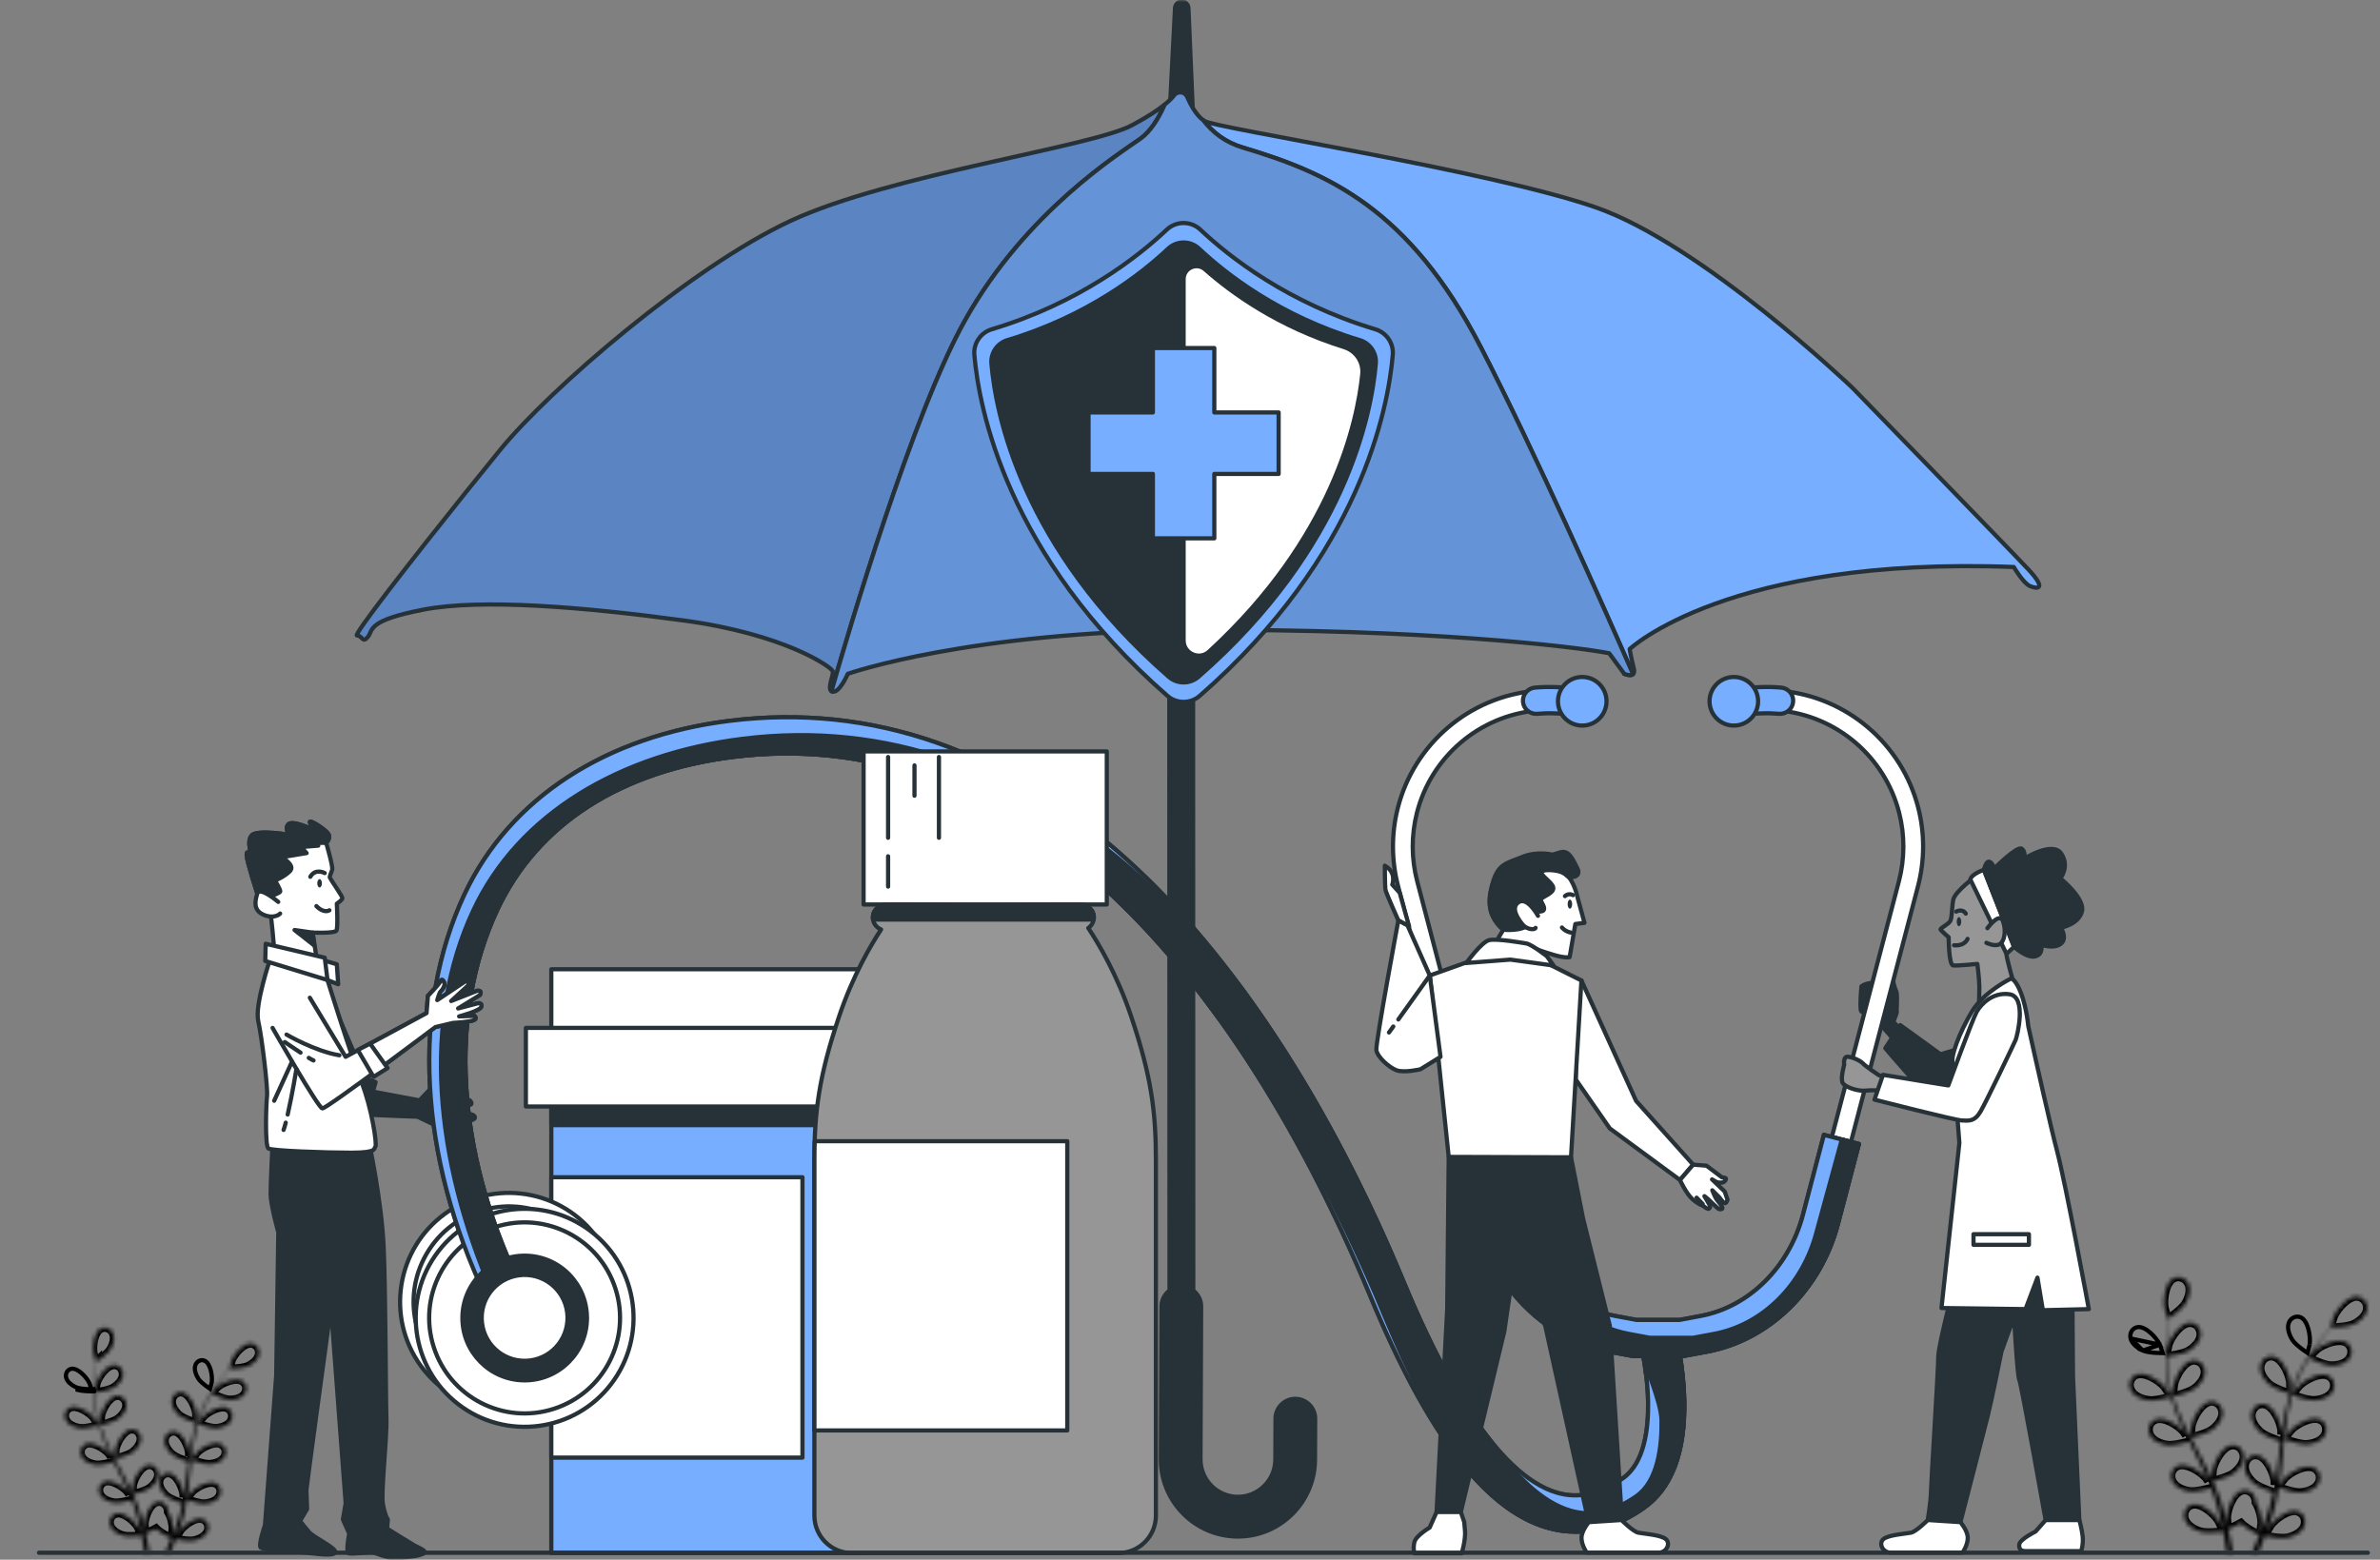 <svg width="566" height="371" viewBox="0 0 566 371" fill="none" xmlns="http://www.w3.org/2000/svg">
<rect x="0" y="0" width="566" height="371" fill="#808080" stroke="none"/>
<g clip-path="url(#clip0_7_77)">
<mask id="mask0_7_77" style="mask-type:luminance" maskUnits="userSpaceOnUse" x="0" y="0" width="566" height="371">
<path d="M566 0H0V371H566V0Z" fill="white"/>
</mask>
<g mask="url(#mask0_7_77)">
<path d="M204.734 230.556H131.109V258.053H204.734V230.556Z" fill="white" stroke="#263238" stroke-linecap="round" stroke-linejoin="round"/>
<path d="M204.734 257.326H131.109V369.413H204.734V257.326Z" fill="#78AEFF" stroke="#263238" stroke-linecap="round" stroke-linejoin="round"/>
<path d="M204.734 257.326H131.109V267.634H204.734V257.326Z" fill="#263238" stroke="#263238" stroke-linecap="round" stroke-linejoin="round"/>
<path d="M190.836 280.021H131.109V346.717H190.836V280.021Z" fill="white" stroke="#263238" stroke-linecap="round" stroke-linejoin="round"/>
<path d="M210.773 244.492H125.062V263.192H210.773V244.492Z" fill="white" stroke="#263238" stroke-linecap="round" stroke-linejoin="round"/>
<path d="M308.071 332.732C305.469 332.725 303.352 334.82 303.336 337.433L303.297 347.169C303.274 352.081 299.266 356.062 294.36 356.046C289.453 356.022 285.477 352.01 285.492 347.099L285.649 310.756C285.649 309.215 284.914 307.862 283.781 306.994L283.688 28.615H278.039L278.125 306.971C276.985 307.823 276.235 309.176 276.227 310.717L276.071 347.06C276.024 357.172 284.211 365.439 294.321 365.486C304.422 365.533 312.68 357.336 312.727 347.216L312.766 337.48C312.774 334.875 310.68 332.756 308.071 332.74V332.732Z" fill="#263238" stroke="#263238" stroke-linecap="round" stroke-linejoin="round"/>
<path d="M282.227 26.809C282.688 26.887 283.18 26.981 283.703 27.075L282.633 1.994C282.633 1.11 281.922 0.391 281.039 0.391C280.156 0.391 279.437 1.102 279.437 1.986L278.148 27.177C280.766 26.911 282.227 26.809 282.227 26.809Z" fill="#263238" stroke="#263238" stroke-linecap="round" stroke-linejoin="round"/>
<path d="M386.313 160.301L386.258 160.277C386.258 160.277 386.281 160.285 386.313 160.301Z" stroke="#263238" stroke-linecap="round" stroke-linejoin="round"/>
<path d="M198.031 164.509C197.914 164.485 197.82 164.439 197.734 164.384" stroke="#263238" stroke-linecap="round" stroke-linejoin="round"/>
<path d="M229.541 76.126C244.017 50.318 266.267 36.53 271.213 32.995C273.627 31.267 275.533 28.193 276.978 24.877C275.439 26.113 273.025 27.747 269.22 29.781C259.47 34.989 211.681 41.496 187.947 52.562C164.213 63.629 130.728 92.589 119.025 106.909C109.548 118.499 92.189 140.334 86.611 148.226C85.299 150.079 84.642 151.166 84.892 151.166C86.189 151.166 86.189 153.121 87.494 151.495C88.791 149.868 87.166 147.592 100.822 144.988C114.478 142.383 138.533 144.339 162.588 147.592C186.642 150.846 197.697 158.658 198.025 159.636C198.33 160.543 196.674 163.687 197.728 164.391C201.799 150.181 217.103 98.29 229.533 76.126H229.541Z" fill="#78AEFF"/>
<path opacity="0.24" d="M229.541 76.126C244.017 50.318 266.267 36.53 271.213 32.995C273.627 31.267 275.533 28.193 276.978 24.877C275.439 26.113 273.025 27.747 269.22 29.781C259.47 34.989 211.681 41.496 187.947 52.562C164.213 63.629 130.728 92.589 119.025 106.909C109.548 118.499 92.189 140.334 86.611 148.226C85.299 150.079 84.642 151.166 84.892 151.166C86.189 151.166 86.189 153.121 87.494 151.495C88.791 149.868 87.166 147.592 100.822 144.988C114.478 142.383 138.533 144.339 162.588 147.592C186.642 150.846 197.697 158.658 198.025 159.636C198.33 160.543 196.674 163.687 197.728 164.391C201.799 150.181 217.103 98.29 229.533 76.126H229.541Z" fill="black"/>
<path d="M229.541 76.126C244.017 50.318 266.267 36.53 271.213 32.995C273.627 31.267 275.533 28.193 276.978 24.877C275.439 26.113 273.025 27.747 269.22 29.781C259.47 34.989 211.681 41.496 187.947 52.562C164.213 63.629 130.728 92.589 119.025 106.909C109.548 118.499 92.189 140.334 86.611 148.226C85.299 150.079 84.642 151.166 84.892 151.166C86.189 151.166 86.189 153.121 87.494 151.495C88.791 149.868 87.166 147.592 100.822 144.988C114.478 142.383 138.533 144.339 162.588 147.592C186.642 150.846 197.697 158.658 198.025 159.636C198.33 160.543 196.674 163.687 197.728 164.391C201.799 150.181 217.103 98.29 229.533 76.126H229.541Z" stroke="#263238" stroke-linecap="round" stroke-linejoin="round"/>
<path d="M482.156 135.22C477.281 130.011 440.547 92.26 440.547 92.26C440.547 92.26 404.789 58.092 379.43 49.301C354.07 40.518 289.203 30.531 286.453 28.795C286.359 28.733 286.266 28.662 286.172 28.592C288.406 31.525 291.445 33.863 295.586 35.099C315.719 41.105 335.141 49.59 352.094 82.469C364.93 107.37 381.211 144.026 388.359 160.348C387.82 160.84 386.625 160.402 386.328 160.285C386.75 160.457 389.125 161.333 388.531 158.956C387.883 156.351 387.555 154.396 387.555 154.396C387.555 154.396 410.961 132.263 478.906 134.868C478.906 134.868 481.18 138.77 482.805 139.427C484.43 140.076 487.031 140.405 482.156 135.196V135.22Z" fill="#78AEFF"/>
<path d="M482.156 135.22C477.281 130.011 440.547 92.26 440.547 92.26C440.547 92.26 404.789 58.092 379.43 49.301C354.07 40.518 289.203 30.531 286.453 28.795C286.359 28.733 286.266 28.662 286.172 28.592C288.406 31.525 291.445 33.863 295.586 35.099C315.719 41.105 335.141 49.59 352.094 82.469C364.93 107.37 381.211 144.026 388.359 160.348C387.82 160.84 386.625 160.402 386.328 160.285C386.75 160.457 389.125 161.333 388.531 158.956C387.883 156.351 387.555 154.396 387.555 154.396C387.555 154.396 410.961 132.263 478.906 134.868C478.906 134.868 481.18 138.77 482.805 139.427C484.43 140.076 487.031 140.405 482.156 135.196V135.22Z" stroke="#263238" stroke-linecap="round" stroke-linejoin="round"/>
<path d="M352.086 82.485C335.133 49.606 315.711 41.121 295.578 35.114C291.445 33.879 288.398 31.54 286.164 28.608C284.352 27.286 282.984 24.564 282.328 23.047C282.047 22.398 281.406 21.968 280.703 21.968H280.609C280.047 21.968 279.539 22.249 279.203 22.695C278.844 23.18 278.18 23.907 276.984 24.869C275.539 28.185 273.633 31.259 271.219 32.987C266.273 36.522 244.023 50.31 229.547 76.118C217.109 98.282 201.813 150.165 197.742 164.383C197.828 164.438 197.922 164.485 198.039 164.508C199.664 164.837 201.617 160.277 201.617 160.277C201.617 160.277 230.227 150.189 284.188 149.86C338.148 149.532 374.563 153.763 382.688 155.39L386.266 160.27C386.266 160.27 387.75 160.927 388.367 160.363C381.219 144.042 364.945 107.386 352.102 82.485H352.086Z" fill="#78AEFF"/>
<path opacity="0.16" d="M352.086 82.485C335.133 49.606 315.711 41.121 295.578 35.114C291.445 33.879 288.398 31.54 286.164 28.608C284.352 27.286 282.984 24.564 282.328 23.047C282.047 22.398 281.406 21.968 280.703 21.968H280.609C280.047 21.968 279.539 22.249 279.203 22.695C278.844 23.18 278.18 23.907 276.984 24.869C275.539 28.185 273.633 31.259 271.219 32.987C266.273 36.522 244.023 50.31 229.547 76.118C217.109 98.282 201.813 150.165 197.742 164.383C197.828 164.438 197.922 164.485 198.039 164.508C199.664 164.837 201.617 160.277 201.617 160.277C201.617 160.277 230.227 150.189 284.188 149.86C338.148 149.532 374.563 153.763 382.688 155.39L386.266 160.27C386.266 160.27 387.75 160.927 388.367 160.363C381.219 144.042 364.945 107.386 352.102 82.485H352.086Z" fill="black"/>
<path d="M352.086 82.485C335.133 49.606 315.711 41.121 295.578 35.114C291.445 33.879 288.398 31.54 286.164 28.608C284.352 27.286 282.984 24.564 282.328 23.047C282.047 22.398 281.406 21.968 280.703 21.968H280.609C280.047 21.968 279.539 22.249 279.203 22.695C278.844 23.18 278.18 23.907 276.984 24.869C275.539 28.185 273.633 31.259 271.219 32.987C266.273 36.522 244.023 50.31 229.547 76.118C217.109 98.282 201.813 150.165 197.742 164.383C197.828 164.438 197.922 164.485 198.039 164.508C199.664 164.837 201.617 160.277 201.617 160.277C201.617 160.277 230.227 150.189 284.188 149.86C338.148 149.532 374.563 153.763 382.688 155.39L386.266 160.27C386.266 160.27 387.75 160.927 388.367 160.363C381.219 144.042 364.945 107.386 352.102 82.485H352.086Z" stroke="#263238" stroke-linecap="round" stroke-linejoin="round"/>
<path d="M327.085 78.325C306.288 72.084 292.343 61.103 285.483 54.643C283.226 52.516 279.718 52.516 277.46 54.643C270.601 61.103 256.655 72.084 235.858 78.325C233.21 79.122 231.476 81.664 231.718 84.417C232.796 97.032 239.327 132.061 277.624 165.51C279.827 167.434 283.116 167.434 285.319 165.51C323.616 132.069 330.14 97.04 331.226 84.417C331.46 81.656 329.733 79.122 327.085 78.325Z" fill="#78AEFF" stroke="#263238" stroke-linecap="round" stroke-linejoin="round"/>
<path d="M323.376 80.905C304.274 75.173 291.461 65.084 285.165 59.148C283.094 57.193 279.868 57.193 277.797 59.148C271.5 65.084 258.688 75.173 239.579 80.905C237.149 81.633 235.555 83.971 235.774 86.505C236.766 98.095 242.758 130.278 277.946 160.997C279.969 162.765 282.993 162.765 285.016 160.997C320.204 130.27 326.196 98.095 327.188 86.505C327.407 83.971 325.813 81.641 323.383 80.905H323.376Z" fill="#263238" stroke="#263238" stroke-linecap="round" stroke-linejoin="round"/>
<path d="M319.694 82.571C302.976 77.386 291.538 68.658 285.562 63.152C283.257 61.033 279.694 61.033 277.39 63.152C271.413 68.65 259.976 77.378 243.257 82.571C240.483 83.431 238.679 86.098 238.968 88.992C240.132 100.434 246.21 129.19 277.452 156.829C279.749 158.854 283.202 158.854 285.491 156.829C316.733 129.19 322.812 100.434 323.976 88.992C324.272 86.098 322.46 83.431 319.687 82.571H319.694Z" fill="#263238" stroke="#263238" stroke-linecap="round" stroke-linejoin="round"/>
<path d="M319.695 82.571C303.891 77.667 292.812 69.604 286.594 64.09C284.609 62.331 281.477 63.746 281.477 66.405V152.324C281.477 155.468 285.211 157.126 287.523 155.006C317 127.939 322.844 100.191 323.977 88.999C324.273 86.106 322.461 83.439 319.688 82.579L319.695 82.571Z" fill="white" stroke="#263238" stroke-linecap="round" stroke-linejoin="round"/>
<path d="M304.078 98.103H288.781V82.79H274.172V98.103H258.867V112.728H274.172V128.049H288.781V112.728H304.078V98.103Z" fill="#78AEFF" stroke="#263238" stroke-linecap="round" stroke-linejoin="round"/>
<path d="M509.605 321.245L509.701 321.287C510.408 321.594 511.698 321.746 512.884 321.812C513.441 321.843 513.954 321.854 514.336 321.858C514.272 321.663 514.197 321.441 514.12 321.215C514.008 320.887 513.893 320.554 513.802 320.294C513.756 320.165 513.717 320.054 513.687 319.972C513.666 319.916 513.653 319.882 513.647 319.866L509.605 321.245ZM509.605 321.245H509.6M509.6 321.245C508.986 320.967 508.341 320.577 507.808 320.096C507.246 319.588 506.836 319.004 506.683 318.368M509.6 321.245L506.683 318.368M506.683 318.368L513.643 319.855C513.246 319.025 512.398 317.888 511.382 316.999C510.344 316.091 509.26 315.554 508.381 315.671C507.129 315.844 506.381 317.105 506.683 318.368Z" stroke="black"/>
<mask id="mask1_7_77" style="mask-type:luminance" maskUnits="userSpaceOnUse" x="506" y="303" width="57" height="67">
<path d="M510.845 333.085C512.501 333.328 515.993 332.311 516.267 332.233C516.821 334.188 517.54 336.151 518.384 338.091C518.861 339.201 519.384 340.312 519.915 341.407C519.595 340.937 519.306 340.523 519.259 340.468C517.954 338.959 514.556 336.816 512.509 337.692C511.032 338.317 510.603 340.093 511.337 341.438C512.095 342.814 513.907 343.503 515.376 343.714C516.868 343.933 519.86 343.127 520.65 342.908C520.86 343.33 521.064 343.753 521.275 344.167C522.282 346.185 523.298 348.187 524.236 350.181C524.564 350.885 524.868 351.589 525.165 352.293C524.884 351.879 524.642 351.534 524.595 351.48C523.29 349.978 519.892 347.827 517.845 348.703C516.368 349.329 515.939 351.104 516.673 352.449C517.431 353.826 519.243 354.514 520.712 354.725C522.134 354.936 524.907 354.217 525.845 353.959C526.134 354.686 526.423 355.421 526.665 356.141C526.821 356.634 527.009 357.103 527.134 357.611C527.275 358.112 527.407 358.604 527.548 359.097C527.775 360.051 528.017 361.029 528.22 361.967C528.361 362.616 528.486 363.234 528.618 363.86C528.298 363.156 527.642 361.787 527.571 361.686C526.517 359.996 523.478 357.369 521.321 357.916C519.767 358.315 519.071 359.996 519.603 361.443C520.142 362.921 521.829 363.868 523.251 364.306C524.814 364.783 528.275 364.345 528.712 364.29C528.923 365.322 529.11 366.339 529.275 367.293C529.4 367.997 529.509 368.677 529.618 369.334H531.009C530.876 368.607 530.736 367.848 530.579 367.051C530.376 365.995 530.134 364.877 529.868 363.727C530.126 363.625 531.603 363.023 532.915 362.296C534.056 363.531 536.978 364.978 537.353 365.158C536.954 366.136 536.556 367.082 536.173 367.974C535.97 368.443 535.767 368.889 535.571 369.327H537.04C537.157 369.045 537.275 368.771 537.392 368.482C537.798 367.489 538.212 366.425 538.634 365.322C539.056 365.408 542.478 366.104 544.079 365.745C545.525 365.416 547.282 364.595 547.931 363.164C548.564 361.764 548.001 360.028 546.478 359.519C544.368 358.808 541.142 361.209 539.962 362.812C539.892 362.906 539.251 364.016 538.86 364.72C539.025 364.267 539.196 363.836 539.361 363.367C539.696 362.444 540.009 361.522 540.345 360.52C540.493 360.036 540.634 359.543 540.782 359.042C540.939 358.55 541.048 358.018 541.181 357.502C541.47 356.297 541.696 355.062 541.907 353.81C542.712 354.1 545.587 355.101 547.071 354.999C548.556 354.897 550.415 354.35 551.267 353.028C552.111 351.738 551.806 349.939 550.384 349.204C548.407 348.179 544.853 350.064 543.446 351.472C543.36 351.558 542.462 352.684 541.978 353.31C542.095 352.559 542.22 351.808 542.314 351.042C542.587 348.828 542.798 346.584 543.017 344.347C543.079 343.659 543.157 342.979 543.228 342.29C543.517 342.4 546.9 343.659 548.571 343.542C550.056 343.44 551.915 342.893 552.767 341.571C553.61 340.28 553.306 338.482 551.884 337.746C549.907 336.722 546.353 338.607 544.946 340.014C544.837 340.124 543.548 341.735 543.243 342.165C543.4 340.656 543.571 339.162 543.806 337.692C544.118 335.658 544.54 333.688 545.087 331.803C545.22 331.85 548.751 333.187 550.462 333.07C551.946 332.968 553.806 332.421 554.657 331.099C555.501 329.808 555.196 328.01 553.775 327.275C551.798 326.25 548.243 328.135 546.837 329.543C546.728 329.652 545.337 331.388 545.11 331.725C545.142 331.615 545.165 331.49 545.196 331.38C545.806 329.378 546.65 327.517 547.525 325.812C548.032 324.819 548.571 323.896 549.118 323.02C549.751 323.333 552.657 324.748 554.204 324.811C555.689 324.874 557.595 324.529 558.595 323.317C559.571 322.128 559.47 320.306 558.134 319.415C556.275 318.179 552.548 319.665 550.986 320.908C550.9 320.979 550.118 321.761 549.556 322.332C549.806 321.933 550.064 321.526 550.306 321.151C551.236 319.743 552.181 318.515 553.017 317.436C553.501 316.826 553.946 316.279 554.376 315.778C555.157 315.762 558.314 315.669 559.689 315.019C561.032 314.386 562.571 313.205 562.9 311.664C563.22 310.155 562.29 308.591 560.696 308.419C558.486 308.176 555.853 311.219 555.04 313.033C554.97 313.189 554.157 315.778 554.196 315.77C554.196 315.77 554.235 315.77 554.243 315.77C553.821 316.247 553.384 316.763 552.907 317.334C552.04 318.398 551.071 319.61 550.103 321.002C549.134 322.387 548.118 323.919 547.196 325.632C546.267 327.345 545.384 329.198 544.712 331.224C544.712 331.247 544.696 331.271 544.689 331.294C544.696 330.637 544.673 328.815 544.65 328.674C544.392 326.704 542.743 323.036 540.548 322.629C538.97 322.34 537.634 323.575 537.509 325.108C537.384 326.68 538.517 328.244 539.626 329.238C540.876 330.356 544.345 331.435 544.618 331.521C544.001 333.453 543.525 335.494 543.15 337.574C542.939 338.771 542.759 339.975 542.595 341.188C542.587 340.625 542.579 340.116 542.564 340.046C542.306 338.067 540.657 334.407 538.462 334C536.884 333.711 535.548 334.947 535.423 336.48C535.298 338.051 536.431 339.616 537.54 340.609C538.665 341.618 541.603 342.595 542.384 342.846C542.329 343.315 542.267 343.776 542.212 344.246C541.946 346.482 541.689 348.719 541.368 350.901C541.259 351.667 541.118 352.426 540.986 353.177C540.978 352.676 540.97 352.254 540.962 352.191C540.704 350.213 539.056 346.553 536.86 346.146C535.282 345.857 533.946 347.092 533.821 348.625C533.696 350.197 534.829 351.761 535.939 352.754C537.009 353.716 539.712 354.647 540.642 354.944C540.478 355.711 540.321 356.485 540.126 357.22C539.985 357.721 539.884 358.213 539.712 358.706C539.556 359.199 539.392 359.691 539.243 360.169C538.907 361.091 538.571 362.038 538.22 362.929C537.985 363.547 537.743 364.134 537.509 364.728C537.626 363.962 537.837 362.46 537.837 362.335C537.868 361.013 537.4 358.862 536.462 357.353C536.462 357.158 536.462 356.962 536.423 356.766C536.181 355.241 534.751 354.115 533.196 354.53C531.048 355.101 529.681 358.886 529.579 360.872C529.579 360.99 529.65 362.272 529.712 363.078C529.603 362.609 529.501 362.155 529.384 361.67C529.157 360.716 528.907 359.77 528.634 358.753C528.486 358.268 528.337 357.775 528.189 357.275C528.048 356.782 527.845 356.274 527.665 355.765C527.243 354.6 526.751 353.443 526.236 352.285C527.071 352.082 530.017 351.331 531.204 350.424C532.384 349.517 533.634 348.039 533.618 346.467C533.611 344.926 532.368 343.589 530.775 343.768C528.564 344.011 526.642 347.538 526.236 349.493C526.212 349.618 526.079 351.05 526.025 351.832C525.712 351.136 525.4 350.447 525.056 349.751C524.064 347.757 523.001 345.771 521.946 343.776C521.626 343.166 521.306 342.556 520.993 341.946C521.29 341.876 524.814 341.062 526.142 340.038C527.321 339.131 528.571 337.653 528.556 336.081C528.548 334.54 527.306 333.203 525.712 333.382C523.501 333.625 521.579 337.152 521.173 339.107C521.142 339.256 520.954 341.313 520.939 341.837C520.243 340.492 519.556 339.146 518.939 337.793C518.079 335.924 517.345 334.047 516.767 332.17C516.907 332.139 520.587 331.302 521.946 330.254C523.126 329.347 524.376 327.869 524.36 326.297C524.353 324.756 523.11 323.419 521.517 323.599C519.306 323.841 517.384 327.368 516.978 329.324C516.946 329.48 516.751 331.693 516.743 332.1C516.712 331.99 516.657 331.881 516.626 331.764C516.032 329.754 515.712 327.736 515.501 325.828C515.376 324.717 515.321 323.653 515.29 322.621C515.993 322.535 519.196 322.105 520.517 321.307C521.79 320.533 523.196 319.204 523.353 317.639C523.509 316.106 522.423 314.644 520.821 314.644C518.595 314.644 516.298 317.937 515.681 319.829C515.65 319.931 515.423 321.018 515.275 321.808C515.275 321.339 515.251 320.854 515.251 320.408C515.251 318.719 515.36 317.178 515.47 315.809C515.532 315.035 515.611 314.331 515.689 313.674C516.329 313.228 518.907 311.406 519.704 310.108C520.478 308.841 521.111 307.003 520.532 305.541C519.97 304.109 518.329 303.312 516.907 304.047C514.931 305.071 514.407 309.06 514.735 311.023C514.767 311.195 515.509 313.799 515.548 313.776C515.548 313.776 515.579 313.752 515.587 313.752C515.501 314.378 515.415 315.059 515.337 315.794C515.204 317.162 515.064 318.703 515.025 320.4C514.978 322.089 514.978 323.927 515.157 325.867C515.329 327.806 515.611 329.84 516.173 331.897C516.173 331.92 516.189 331.943 516.196 331.967C515.845 331.419 514.814 329.91 514.72 329.801C513.415 328.291 510.017 326.148 507.97 327.024C506.493 327.65 506.064 329.425 506.806 330.77C507.564 332.147 509.376 332.835 510.845 333.046V333.085Z" fill="white"/>
</mask>
<g mask="url(#mask1_7_77)">
<path d="M510.845 333.085C512.501 333.328 515.993 332.311 516.267 332.233C516.821 334.188 517.54 336.151 518.384 338.091C518.861 339.201 519.384 340.312 519.915 341.407C519.595 340.937 519.306 340.523 519.259 340.468C517.954 338.959 514.556 336.816 512.509 337.692C511.032 338.317 510.603 340.093 511.337 341.438C512.095 342.814 513.907 343.503 515.376 343.714C516.868 343.933 519.86 343.127 520.65 342.908C520.86 343.33 521.064 343.753 521.275 344.167C522.282 346.185 523.298 348.187 524.236 350.181C524.564 350.885 524.868 351.589 525.165 352.293C524.884 351.879 524.642 351.534 524.595 351.48C523.29 349.978 519.892 347.827 517.845 348.703C516.368 349.329 515.939 351.104 516.673 352.449C517.431 353.826 519.243 354.514 520.712 354.725C522.134 354.936 524.907 354.217 525.845 353.959C526.134 354.686 526.423 355.421 526.665 356.141C526.821 356.634 527.009 357.103 527.134 357.611C527.275 358.112 527.407 358.604 527.548 359.097C527.775 360.051 528.017 361.029 528.22 361.967C528.361 362.616 528.486 363.234 528.618 363.86C528.298 363.156 527.642 361.787 527.571 361.686C526.517 359.996 523.478 357.369 521.321 357.916C519.767 358.315 519.071 359.996 519.603 361.443C520.142 362.921 521.829 363.868 523.251 364.306C524.814 364.783 528.275 364.345 528.712 364.29C528.923 365.322 529.11 366.339 529.275 367.293C529.4 367.997 529.509 368.677 529.618 369.334H531.009C530.876 368.607 530.736 367.848 530.579 367.051C530.376 365.995 530.134 364.877 529.868 363.727C530.126 363.625 531.603 363.023 532.915 362.296C534.056 363.531 536.978 364.978 537.353 365.158C536.954 366.136 536.556 367.082 536.173 367.974C535.97 368.443 535.767 368.889 535.571 369.327H537.04C537.157 369.045 537.275 368.771 537.392 368.482C537.798 367.489 538.212 366.425 538.634 365.322C539.056 365.408 542.478 366.104 544.079 365.745C545.525 365.416 547.282 364.595 547.931 363.164C548.564 361.764 548.001 360.028 546.478 359.519C544.368 358.808 541.142 361.209 539.962 362.812C539.892 362.906 539.251 364.016 538.86 364.72C539.025 364.267 539.196 363.836 539.361 363.367C539.696 362.444 540.009 361.522 540.345 360.52C540.493 360.036 540.634 359.543 540.782 359.042C540.939 358.55 541.048 358.018 541.181 357.502C541.47 356.297 541.696 355.062 541.907 353.81C542.712 354.1 545.587 355.101 547.071 354.999C548.556 354.897 550.415 354.35 551.267 353.028C552.111 351.738 551.806 349.939 550.384 349.204C548.407 348.179 544.853 350.064 543.446 351.472C543.36 351.558 542.462 352.684 541.978 353.31C542.095 352.559 542.22 351.808 542.314 351.042C542.587 348.828 542.798 346.584 543.017 344.347C543.079 343.659 543.157 342.979 543.228 342.29C543.517 342.4 546.9 343.659 548.571 343.542C550.056 343.44 551.915 342.893 552.767 341.571C553.61 340.28 553.306 338.482 551.884 337.746C549.907 336.722 546.353 338.607 544.946 340.014C544.837 340.124 543.548 341.735 543.243 342.165C543.4 340.656 543.571 339.162 543.806 337.692C544.118 335.658 544.54 333.688 545.087 331.803C545.22 331.85 548.751 333.187 550.462 333.07C551.946 332.968 553.806 332.421 554.657 331.099C555.501 329.808 555.196 328.01 553.775 327.275C551.798 326.25 548.243 328.135 546.837 329.543C546.728 329.652 545.337 331.388 545.11 331.725C545.142 331.615 545.165 331.49 545.196 331.38C545.806 329.378 546.65 327.517 547.525 325.812C548.032 324.819 548.571 323.896 549.118 323.02C549.751 323.333 552.657 324.748 554.204 324.811C555.689 324.874 557.595 324.529 558.595 323.317C559.571 322.128 559.47 320.306 558.134 319.415C556.275 318.179 552.548 319.665 550.986 320.908C550.9 320.979 550.118 321.761 549.556 322.332C549.806 321.933 550.064 321.526 550.306 321.151C551.236 319.743 552.181 318.515 553.017 317.436C553.501 316.826 553.946 316.279 554.376 315.778C555.157 315.762 558.314 315.669 559.689 315.019C561.032 314.386 562.571 313.205 562.9 311.664C563.22 310.155 562.29 308.591 560.696 308.419C558.486 308.176 555.853 311.219 555.04 313.033C554.97 313.189 554.157 315.778 554.196 315.77C554.196 315.77 554.235 315.77 554.243 315.77C553.821 316.247 553.384 316.763 552.907 317.334C552.04 318.398 551.071 319.61 550.103 321.002C549.134 322.387 548.118 323.919 547.196 325.632C546.267 327.345 545.384 329.198 544.712 331.224C544.712 331.247 544.696 331.271 544.689 331.294C544.696 330.637 544.673 328.815 544.65 328.674C544.392 326.704 542.743 323.036 540.548 322.629C538.97 322.34 537.634 323.575 537.509 325.108C537.384 326.68 538.517 328.244 539.626 329.238C540.876 330.356 544.345 331.435 544.618 331.521C544.001 333.453 543.525 335.494 543.15 337.574C542.939 338.771 542.759 339.975 542.595 341.188C542.587 340.625 542.579 340.116 542.564 340.046C542.306 338.067 540.657 334.407 538.462 334C536.884 333.711 535.548 334.947 535.423 336.48C535.298 338.051 536.431 339.616 537.54 340.609C538.665 341.618 541.603 342.595 542.384 342.846C542.329 343.315 542.267 343.776 542.212 344.246C541.946 346.482 541.689 348.719 541.368 350.901C541.259 351.667 541.118 352.426 540.986 353.177C540.978 352.676 540.97 352.254 540.962 352.191C540.704 350.213 539.056 346.553 536.86 346.146C535.282 345.857 533.946 347.092 533.821 348.625C533.696 350.197 534.829 351.761 535.939 352.754C537.009 353.716 539.712 354.647 540.642 354.944C540.478 355.711 540.321 356.485 540.126 357.22C539.985 357.721 539.884 358.213 539.712 358.706C539.556 359.199 539.392 359.691 539.243 360.169C538.907 361.091 538.571 362.038 538.22 362.929C537.985 363.547 537.743 364.134 537.509 364.728C537.626 363.962 537.837 362.46 537.837 362.335C537.868 361.013 537.4 358.862 536.462 357.353C536.462 357.158 536.462 356.962 536.423 356.766C536.181 355.241 534.751 354.115 533.196 354.53C531.048 355.101 529.681 358.886 529.579 360.872C529.579 360.99 529.65 362.272 529.712 363.078C529.603 362.609 529.501 362.155 529.384 361.67C529.157 360.716 528.907 359.77 528.634 358.753C528.486 358.268 528.337 357.775 528.189 357.275C528.048 356.782 527.845 356.274 527.665 355.765C527.243 354.6 526.751 353.443 526.236 352.285C527.071 352.082 530.017 351.331 531.204 350.424C532.384 349.517 533.634 348.039 533.618 346.467C533.611 344.926 532.368 343.589 530.775 343.768C528.564 344.011 526.642 347.538 526.236 349.493C526.212 349.618 526.079 351.05 526.025 351.832C525.712 351.136 525.4 350.447 525.056 349.751C524.064 347.757 523.001 345.771 521.946 343.776C521.626 343.166 521.306 342.556 520.993 341.946C521.29 341.876 524.814 341.062 526.142 340.038C527.321 339.131 528.571 337.653 528.556 336.081C528.548 334.54 527.306 333.203 525.712 333.382C523.501 333.625 521.579 337.152 521.173 339.107C521.142 339.256 520.954 341.313 520.939 341.837C520.243 340.492 519.556 339.146 518.939 337.793C518.079 335.924 517.345 334.047 516.767 332.17C516.907 332.139 520.587 331.302 521.946 330.254C523.126 329.347 524.376 327.869 524.36 326.297C524.353 324.756 523.11 323.419 521.517 323.599C519.306 323.841 517.384 327.368 516.978 329.324C516.946 329.48 516.751 331.693 516.743 332.1C516.712 331.99 516.657 331.881 516.626 331.764C516.032 329.754 515.712 327.736 515.501 325.828C515.376 324.717 515.321 323.653 515.29 322.621C515.993 322.535 519.196 322.105 520.517 321.307C521.79 320.533 523.196 319.204 523.353 317.639C523.509 316.106 522.423 314.644 520.821 314.644C518.595 314.644 516.298 317.937 515.681 319.829C515.65 319.931 515.423 321.018 515.275 321.808C515.275 321.339 515.251 320.854 515.251 320.408C515.251 318.719 515.36 317.178 515.47 315.809C515.532 315.035 515.611 314.331 515.689 313.674C516.329 313.228 518.907 311.406 519.704 310.108C520.478 308.841 521.111 307.003 520.532 305.541C519.97 304.109 518.329 303.312 516.907 304.047C514.931 305.071 514.407 309.06 514.735 311.023C514.767 311.195 515.509 313.799 515.548 313.776C515.548 313.776 515.579 313.752 515.587 313.752C515.501 314.378 515.415 315.059 515.337 315.794C515.204 317.162 515.064 318.703 515.025 320.4C514.978 322.089 514.978 323.927 515.157 325.867C515.329 327.806 515.611 329.84 516.173 331.897C516.173 331.92 516.189 331.943 516.196 331.967C515.845 331.419 514.814 329.91 514.72 329.801C513.415 328.291 510.017 326.148 507.97 327.024C506.493 327.65 506.064 329.425 506.806 330.77C507.564 332.147 509.376 332.835 510.845 333.046V333.085Z" stroke="black" stroke-width="2"/>
</g>
<path d="M548.739 321.809C548.423 321.597 548.007 321.307 547.565 320.978C547.099 320.631 546.61 320.243 546.182 319.856C545.749 319.464 545.403 319.094 545.203 318.784L545.202 318.783C544.819 318.193 544.471 317.476 544.283 316.744C544.095 316.01 544.075 315.297 544.299 314.683L544.3 314.682C544.739 313.467 546.062 312.828 547.198 313.374C547.996 313.76 548.603 314.806 548.968 316.137C549.325 317.44 549.406 318.855 549.28 319.765C549.28 319.762 549.279 319.766 549.277 319.779C549.273 319.796 549.265 319.828 549.251 319.883C549.23 319.967 549.201 320.08 549.166 320.213C549.097 320.478 549.006 320.818 548.916 321.153C548.854 321.383 548.793 321.61 548.739 321.809Z" stroke="black"/>
<path d="M22.437 330.951C22.437 330.951 22.246 330.955 21.938 330.953C21.938 330.935 21.939 330.912 21.942 330.887C21.945 330.861 21.957 330.78 22.01 330.692C22.06 330.608 22.156 330.513 22.293 330.472C22.371 330.71 22.428 330.89 22.437 330.938M22.437 330.951L22.287 330.453C22.289 330.453 22.291 330.453 22.293 330.453C22.337 330.452 22.37 330.452 22.393 330.452L22.418 330.451H22.423C22.425 330.451 22.427 330.451 22.428 330.451M22.437 330.951L22.437 330.938M22.437 330.951C22.439 330.951 22.438 330.947 22.437 330.94C22.437 330.939 22.437 330.939 22.437 330.938M22.437 330.938L22.426 330.451H22.428M22.428 330.451C22.431 330.451 22.434 330.451 22.437 330.451H22.428ZM18.138 329.992L17.852 329.867C17.421 329.653 16.985 329.374 16.617 329.041C16.167 328.634 15.846 328.171 15.728 327.676L15.728 327.674C15.488 326.683 16.082 325.707 17.034 325.581H17.037C17.712 325.487 18.568 325.9 19.411 326.638C20.233 327.358 20.917 328.279 21.236 328.945L21.236 328.946L21.24 328.953C21.236 328.945 21.236 328.946 21.242 328.96C21.246 328.973 21.256 328.996 21.27 329.034C21.294 329.1 21.326 329.19 21.364 329.296C21.439 329.508 21.533 329.78 21.624 330.048C21.671 330.187 21.717 330.324 21.76 330.451C21.466 330.447 21.099 330.438 20.704 330.415C19.733 330.361 18.696 330.237 18.138 329.992ZM18.437 330.618C19.501 330.898 21.107 330.947 21.922 330.953L18.437 330.45V330.458V330.618Z" stroke="black"/>
<mask id="mask2_7_77" style="mask-type:luminance" maskUnits="userSpaceOnUse" x="15" y="315" width="47" height="55">
<path d="M19.039 339.71C20.391 339.905 23.242 339.076 23.469 339.014C23.922 340.609 24.508 342.212 25.195 343.8C25.586 344.707 26.008 345.614 26.445 346.514C26.188 346.131 25.953 345.794 25.914 345.747C24.852 344.519 22.07 342.768 20.399 343.479C19.188 343.995 18.836 345.442 19.445 346.545C20.063 347.671 21.547 348.226 22.75 348.406C23.969 348.586 26.414 347.929 27.063 347.742C27.235 348.086 27.399 348.43 27.57 348.774C28.399 350.416 29.227 352.059 29.992 353.693C30.266 354.272 30.508 354.843 30.758 355.422C30.524 355.085 30.328 354.804 30.297 354.757C29.235 353.529 26.453 351.777 24.781 352.489C23.57 353.005 23.219 354.452 23.828 355.555C24.445 356.681 25.93 357.236 27.133 357.416C28.297 357.588 30.555 357.001 31.328 356.79C31.563 357.385 31.797 357.987 32 358.573C32.125 358.98 32.281 359.363 32.383 359.778C32.5 360.184 32.61 360.591 32.719 360.99C32.906 361.772 33.102 362.57 33.266 363.336C33.383 363.868 33.485 364.376 33.586 364.885C33.321 364.306 32.789 363.195 32.735 363.102C31.867 361.725 29.391 359.574 27.625 360.02C26.352 360.341 25.789 361.717 26.219 362.906C26.656 364.11 28.039 364.892 29.203 365.244C30.485 365.635 33.313 365.276 33.664 365.229C33.836 366.073 33.992 366.902 34.125 367.684C34.227 368.263 34.321 368.818 34.406 369.35H35.539C35.43 368.756 35.313 368.138 35.188 367.481C35.016 366.621 34.821 365.706 34.61 364.767C34.821 364.681 36.031 364.196 37.102 363.594C38.031 364.603 40.422 365.784 40.727 365.933C40.399 366.73 40.078 367.505 39.758 368.232C39.594 368.615 39.43 368.983 39.266 369.342H40.461C40.555 369.116 40.649 368.889 40.75 368.654C41.086 367.841 41.422 366.973 41.766 366.073C42.11 366.144 44.906 366.715 46.219 366.418C47.406 366.152 48.836 365.479 49.367 364.306C49.883 363.156 49.422 361.741 48.18 361.326C46.453 360.748 43.821 362.711 42.86 364.017C42.805 364.095 42.281 365.002 41.961 365.581C42.102 365.213 42.235 364.853 42.375 364.478C42.649 363.727 42.906 362.969 43.18 362.155C43.297 361.756 43.422 361.358 43.539 360.951C43.664 360.552 43.75 360.114 43.86 359.692C44.094 358.706 44.281 357.697 44.453 356.673C45.11 356.915 47.461 357.729 48.68 357.643C49.891 357.557 51.406 357.111 52.109 356.032C52.797 354.976 52.555 353.505 51.383 352.903C49.766 352.066 46.867 353.607 45.711 354.757C45.641 354.827 44.906 355.742 44.508 356.258C44.602 355.641 44.703 355.031 44.781 354.405C45.008 352.598 45.18 350.76 45.352 348.93C45.406 348.367 45.469 347.812 45.524 347.249C45.758 347.335 48.524 348.367 49.891 348.273C51.102 348.187 52.617 347.742 53.321 346.662C54.008 345.607 53.766 344.136 52.594 343.534C50.977 342.697 48.078 344.238 46.922 345.388C46.836 345.474 45.781 346.795 45.531 347.147C45.664 345.919 45.805 344.692 45.992 343.487C46.25 341.829 46.594 340.21 47.039 338.677C47.149 338.716 50.031 339.811 51.43 339.71C52.641 339.624 54.156 339.178 54.86 338.099C55.547 337.043 55.305 335.573 54.133 334.97C52.516 334.134 49.617 335.674 48.461 336.824C48.367 336.918 47.235 338.333 47.047 338.607C47.071 338.513 47.094 338.419 47.117 338.325C47.617 336.691 48.305 335.166 49.024 333.774C49.438 332.96 49.875 332.21 50.321 331.49C50.836 331.748 53.211 332.906 54.477 332.953C55.688 333 57.25 332.726 58.063 331.733C58.86 330.763 58.781 329.269 57.688 328.55C56.172 327.541 53.117 328.753 51.852 329.77C51.781 329.824 51.141 330.466 50.68 330.935C50.883 330.614 51.094 330.278 51.297 329.973C52.055 328.823 52.828 327.822 53.516 326.938C53.914 326.438 54.274 325.992 54.625 325.585C55.266 325.578 57.836 325.499 58.969 324.968C60.071 324.451 61.328 323.49 61.594 322.23C61.852 320.995 61.094 319.72 59.789 319.579C57.977 319.384 55.828 321.863 55.164 323.357C55.11 323.482 54.446 325.593 54.477 325.593C54.477 325.593 54.508 325.593 54.516 325.593C54.172 325.984 53.813 326.407 53.422 326.876C52.711 327.744 51.922 328.737 51.133 329.871C50.344 331.005 49.516 332.257 48.758 333.656C48 335.056 47.274 336.574 46.727 338.224C46.727 338.239 46.719 338.263 46.711 338.279C46.719 337.747 46.696 336.253 46.68 336.136C46.469 334.525 45.117 331.529 43.328 331.193C42.039 330.958 40.946 331.967 40.844 333.219C40.742 334.501 41.664 335.784 42.571 336.597C43.594 337.512 46.422 338.396 46.649 338.466C46.141 340.046 45.75 341.712 45.453 343.417C45.281 344.394 45.133 345.38 45 346.373C45 345.912 44.985 345.497 44.977 345.442C44.766 343.831 43.414 340.836 41.625 340.5C40.336 340.257 39.242 341.274 39.141 342.525C39.039 343.808 39.961 345.09 40.867 345.904C41.789 346.725 44.188 347.53 44.828 347.734C44.781 348.117 44.727 348.492 44.688 348.876C44.469 350.706 44.258 352.528 44 354.311C43.906 354.937 43.797 355.555 43.688 356.172C43.688 355.766 43.672 355.414 43.664 355.367C43.453 353.756 42.102 350.76 40.313 350.424C39.024 350.19 37.93 351.198 37.828 352.45C37.727 353.732 38.649 355.015 39.555 355.82C40.43 356.603 42.641 357.369 43.399 357.611C43.266 358.237 43.133 358.871 42.977 359.473C42.86 359.879 42.774 360.286 42.633 360.685C42.5 361.092 42.375 361.49 42.25 361.882C41.977 362.632 41.696 363.414 41.414 364.142C41.219 364.65 41.024 365.127 40.828 365.612C40.93 364.986 41.094 363.758 41.094 363.657C41.117 362.578 40.735 360.818 39.969 359.582C39.969 359.426 39.969 359.262 39.938 359.105C39.734 357.862 38.571 356.939 37.305 357.275C35.547 357.744 34.43 360.834 34.344 362.46C34.344 362.554 34.399 363.602 34.453 364.259C34.367 363.876 34.281 363.5 34.188 363.109C34 362.327 33.797 361.561 33.578 360.724C33.461 360.325 33.336 359.926 33.211 359.52C33.102 359.113 32.93 358.698 32.789 358.292C32.438 357.338 32.039 356.391 31.617 355.445C32.297 355.281 34.711 354.663 35.672 353.92C36.633 353.177 37.656 351.973 37.649 350.682C37.641 349.423 36.625 348.336 35.321 348.477C33.508 348.672 31.938 351.558 31.61 353.154C31.586 353.255 31.485 354.421 31.438 355.07C31.18 354.507 30.922 353.936 30.641 353.373C29.836 351.738 28.961 350.119 28.102 348.492C27.836 347.992 27.578 347.499 27.32 346.999C27.563 346.944 30.445 346.271 31.524 345.442C32.484 344.699 33.508 343.495 33.5 342.205C33.492 340.945 32.477 339.858 31.172 339.999C29.36 340.195 27.789 343.08 27.461 344.676C27.438 344.793 27.281 346.482 27.266 346.913C26.695 345.818 26.141 344.715 25.633 343.604C24.93 342.079 24.328 340.547 23.86 339.014C23.977 338.99 26.985 338.302 28.094 337.45C29.055 336.707 30.078 335.502 30.07 334.212C30.063 332.953 29.047 331.866 27.742 332.006C25.93 332.202 24.36 335.088 24.031 336.683C24.008 336.808 23.844 338.623 23.836 338.951C23.805 338.857 23.766 338.771 23.742 338.677C23.258 337.035 22.992 335.385 22.82 333.829C22.719 332.921 22.672 332.053 22.649 331.209C23.219 331.138 25.836 330.786 26.922 330.129C27.961 329.504 29.11 328.409 29.242 327.126C29.375 325.875 28.485 324.678 27.172 324.678C25.352 324.678 23.477 327.369 22.977 328.917C22.953 329.003 22.766 329.887 22.641 330.536C22.641 330.153 22.625 329.762 22.625 329.394C22.625 328.018 22.711 326.751 22.797 325.64C22.852 325.007 22.914 324.436 22.977 323.896C23.5 323.536 25.61 322.043 26.258 320.979C26.891 319.939 27.406 318.445 26.938 317.249C26.477 316.075 25.141 315.426 23.969 316.029C22.352 316.865 21.93 320.127 22.195 321.73C22.219 321.871 22.828 323.998 22.86 323.974C22.86 323.974 22.883 323.959 22.891 323.951C22.82 324.467 22.75 325.015 22.688 325.625C22.578 326.743 22.461 328.002 22.43 329.386C22.391 330.771 22.391 332.272 22.539 333.852C22.68 335.44 22.906 337.098 23.367 338.779C23.367 338.795 23.383 338.818 23.383 338.834C23.094 338.38 22.25 337.152 22.18 337.066C21.117 335.838 18.336 334.087 16.664 334.798C15.453 335.314 15.102 336.761 15.711 337.864C16.328 338.99 17.813 339.545 19.016 339.725L19.039 339.71Z" fill="white"/>
</mask>
<g mask="url(#mask2_7_77)">
<path d="M19.039 339.71C20.391 339.905 23.242 339.076 23.469 339.014C23.922 340.609 24.508 342.212 25.195 343.8C25.586 344.707 26.008 345.614 26.445 346.514C26.188 346.131 25.953 345.794 25.914 345.747C24.852 344.519 22.07 342.768 20.399 343.479C19.188 343.995 18.836 345.442 19.445 346.545C20.063 347.671 21.547 348.226 22.75 348.406C23.969 348.586 26.414 347.929 27.063 347.742C27.235 348.086 27.399 348.43 27.57 348.774C28.399 350.416 29.227 352.059 29.992 353.693C30.266 354.272 30.508 354.843 30.758 355.422C30.524 355.085 30.328 354.804 30.297 354.757C29.235 353.529 26.453 351.777 24.781 352.489C23.57 353.005 23.219 354.452 23.828 355.555C24.445 356.681 25.93 357.236 27.133 357.416C28.297 357.588 30.555 357.001 31.328 356.79C31.563 357.385 31.797 357.987 32 358.573C32.125 358.98 32.281 359.363 32.383 359.778C32.5 360.184 32.61 360.591 32.719 360.99C32.906 361.772 33.102 362.57 33.266 363.336C33.383 363.868 33.485 364.376 33.586 364.885C33.321 364.306 32.789 363.195 32.735 363.102C31.867 361.725 29.391 359.574 27.625 360.02C26.352 360.341 25.789 361.717 26.219 362.906C26.656 364.11 28.039 364.892 29.203 365.244C30.485 365.635 33.313 365.276 33.664 365.229C33.836 366.073 33.992 366.902 34.125 367.684C34.227 368.263 34.321 368.818 34.406 369.35H35.539C35.43 368.756 35.313 368.138 35.188 367.481C35.016 366.621 34.821 365.706 34.61 364.767C34.821 364.681 36.031 364.196 37.102 363.594C38.031 364.603 40.422 365.784 40.727 365.933C40.399 366.73 40.078 367.505 39.758 368.232C39.594 368.615 39.43 368.983 39.266 369.342H40.461C40.555 369.116 40.649 368.889 40.75 368.654C41.086 367.841 41.422 366.973 41.766 366.073C42.11 366.144 44.906 366.715 46.219 366.418C47.406 366.152 48.836 365.479 49.367 364.306C49.883 363.156 49.422 361.741 48.18 361.326C46.453 360.748 43.821 362.711 42.86 364.017C42.805 364.095 42.281 365.002 41.961 365.581C42.102 365.213 42.235 364.853 42.375 364.478C42.649 363.727 42.906 362.969 43.18 362.155C43.297 361.756 43.422 361.358 43.539 360.951C43.664 360.552 43.75 360.114 43.86 359.692C44.094 358.706 44.281 357.697 44.453 356.673C45.11 356.915 47.461 357.729 48.68 357.643C49.891 357.557 51.406 357.111 52.109 356.032C52.797 354.976 52.555 353.505 51.383 352.903C49.766 352.066 46.867 353.607 45.711 354.757C45.641 354.827 44.906 355.742 44.508 356.258C44.602 355.641 44.703 355.031 44.781 354.405C45.008 352.598 45.18 350.76 45.352 348.93C45.406 348.367 45.469 347.812 45.524 347.249C45.758 347.335 48.524 348.367 49.891 348.273C51.102 348.187 52.617 347.742 53.321 346.662C54.008 345.607 53.766 344.136 52.594 343.534C50.977 342.697 48.078 344.238 46.922 345.388C46.836 345.474 45.781 346.795 45.531 347.147C45.664 345.919 45.805 344.692 45.992 343.487C46.25 341.829 46.594 340.21 47.039 338.677C47.149 338.716 50.031 339.811 51.43 339.71C52.641 339.624 54.156 339.178 54.86 338.099C55.547 337.043 55.305 335.573 54.133 334.97C52.516 334.134 49.617 335.674 48.461 336.824C48.367 336.918 47.235 338.333 47.047 338.607C47.071 338.513 47.094 338.419 47.117 338.325C47.617 336.691 48.305 335.166 49.024 333.774C49.438 332.96 49.875 332.21 50.321 331.49C50.836 331.748 53.211 332.906 54.477 332.953C55.688 333 57.25 332.726 58.063 331.733C58.86 330.763 58.781 329.269 57.688 328.55C56.172 327.541 53.117 328.753 51.852 329.77C51.781 329.824 51.141 330.466 50.68 330.935C50.883 330.614 51.094 330.278 51.297 329.973C52.055 328.823 52.828 327.822 53.516 326.938C53.914 326.438 54.274 325.992 54.625 325.585C55.266 325.578 57.836 325.499 58.969 324.968C60.071 324.451 61.328 323.49 61.594 322.23C61.852 320.995 61.094 319.72 59.789 319.579C57.977 319.384 55.828 321.863 55.164 323.357C55.11 323.482 54.446 325.593 54.477 325.593C54.477 325.593 54.508 325.593 54.516 325.593C54.172 325.984 53.813 326.407 53.422 326.876C52.711 327.744 51.922 328.737 51.133 329.871C50.344 331.005 49.516 332.257 48.758 333.656C48 335.056 47.274 336.574 46.727 338.224C46.727 338.239 46.719 338.263 46.711 338.279C46.719 337.747 46.696 336.253 46.68 336.136C46.469 334.525 45.117 331.529 43.328 331.193C42.039 330.958 40.946 331.967 40.844 333.219C40.742 334.501 41.664 335.784 42.571 336.597C43.594 337.512 46.422 338.396 46.649 338.466C46.141 340.046 45.75 341.712 45.453 343.417C45.281 344.394 45.133 345.38 45 346.373C45 345.912 44.985 345.497 44.977 345.442C44.766 343.831 43.414 340.836 41.625 340.5C40.336 340.257 39.242 341.274 39.141 342.525C39.039 343.808 39.961 345.09 40.867 345.904C41.789 346.725 44.188 347.53 44.828 347.734C44.781 348.117 44.727 348.492 44.688 348.876C44.469 350.706 44.258 352.528 44 354.311C43.906 354.937 43.797 355.555 43.688 356.172C43.688 355.766 43.672 355.414 43.664 355.367C43.453 353.756 42.102 350.76 40.313 350.424C39.024 350.19 37.93 351.198 37.828 352.45C37.727 353.732 38.649 355.015 39.555 355.82C40.43 356.603 42.641 357.369 43.399 357.611C43.266 358.237 43.133 358.871 42.977 359.473C42.86 359.879 42.774 360.286 42.633 360.685C42.5 361.092 42.375 361.49 42.25 361.882C41.977 362.632 41.696 363.414 41.414 364.142C41.219 364.65 41.024 365.127 40.828 365.612C40.93 364.986 41.094 363.758 41.094 363.657C41.117 362.578 40.735 360.818 39.969 359.582C39.969 359.426 39.969 359.262 39.938 359.105C39.734 357.862 38.571 356.939 37.305 357.275C35.547 357.744 34.43 360.834 34.344 362.46C34.344 362.554 34.399 363.602 34.453 364.259C34.367 363.876 34.281 363.5 34.188 363.109C34 362.327 33.797 361.561 33.578 360.724C33.461 360.325 33.336 359.926 33.211 359.52C33.102 359.113 32.93 358.698 32.789 358.292C32.438 357.338 32.039 356.391 31.617 355.445C32.297 355.281 34.711 354.663 35.672 353.92C36.633 353.177 37.656 351.973 37.649 350.682C37.641 349.423 36.625 348.336 35.321 348.477C33.508 348.672 31.938 351.558 31.61 353.154C31.586 353.255 31.485 354.421 31.438 355.07C31.18 354.507 30.922 353.936 30.641 353.373C29.836 351.738 28.961 350.119 28.102 348.492C27.836 347.992 27.578 347.499 27.32 346.999C27.563 346.944 30.445 346.271 31.524 345.442C32.484 344.699 33.508 343.495 33.5 342.205C33.492 340.945 32.477 339.858 31.172 339.999C29.36 340.195 27.789 343.08 27.461 344.676C27.438 344.793 27.281 346.482 27.266 346.913C26.695 345.818 26.141 344.715 25.633 343.604C24.93 342.079 24.328 340.547 23.86 339.014C23.977 338.99 26.985 338.302 28.094 337.45C29.055 336.707 30.078 335.502 30.07 334.212C30.063 332.953 29.047 331.866 27.742 332.006C25.93 332.202 24.36 335.088 24.031 336.683C24.008 336.808 23.844 338.623 23.836 338.951C23.805 338.857 23.766 338.771 23.742 338.677C23.258 337.035 22.992 335.385 22.82 333.829C22.719 332.921 22.672 332.053 22.649 331.209C23.219 331.138 25.836 330.786 26.922 330.129C27.961 329.504 29.11 328.409 29.242 327.126C29.375 325.875 28.485 324.678 27.172 324.678C25.352 324.678 23.477 327.369 22.977 328.917C22.953 329.003 22.766 329.887 22.641 330.536C22.641 330.153 22.625 329.762 22.625 329.394C22.625 328.018 22.711 326.751 22.797 325.64C22.852 325.007 22.914 324.436 22.977 323.896C23.5 323.536 25.61 322.043 26.258 320.979C26.891 319.939 27.406 318.445 26.938 317.249C26.477 316.075 25.141 315.426 23.969 316.029C22.352 316.865 21.93 320.127 22.195 321.73C22.219 321.871 22.828 323.998 22.86 323.974C22.86 323.974 22.883 323.959 22.891 323.951C22.82 324.467 22.75 325.015 22.688 325.625C22.578 326.743 22.461 328.002 22.43 329.386C22.391 330.771 22.391 332.272 22.539 333.852C22.68 335.44 22.906 337.098 23.367 338.779C23.367 338.795 23.383 338.818 23.383 338.834C23.094 338.38 22.25 337.152 22.18 337.066C21.117 335.838 18.336 334.087 16.664 334.798C15.453 335.314 15.102 336.761 15.711 337.864C16.328 338.99 17.813 339.545 19.016 339.725L19.039 339.71Z" stroke="black" stroke-width="2"/>
</g>
<path d="M50.059 329.943C50.021 330.084 49.983 330.223 49.948 330.353C49.708 330.19 49.412 329.982 49.101 329.751C48.32 329.17 47.524 328.493 47.193 327.981L47.193 327.98C46.883 327.503 46.604 326.927 46.454 326.341C46.302 325.753 46.288 325.189 46.462 324.708C46.809 323.756 47.836 323.269 48.704 323.689L48.705 323.69C49.319 323.985 49.807 324.805 50.105 325.887C50.393 326.936 50.458 328.074 50.358 328.804C50.358 328.804 50.357 328.808 50.356 328.813C50.352 328.826 50.346 328.854 50.334 328.902C50.316 328.971 50.292 329.064 50.264 329.173C50.207 329.391 50.132 329.669 50.059 329.943Z" stroke="black"/>
<path d="M470.091 258.804L468.248 250.686L467.076 251.272L466.982 249.168L461.482 250.764L451.904 243.835L451.552 244.382C450.763 243.608 450.255 243.084 450.255 243.084C450.255 243.084 450.513 242.466 450.974 241.183C451.099 240.832 451.107 240.425 451.052 240.026C451.13 238.642 451.208 236.452 450.982 235.881C450.646 235.036 450.138 233.848 450.138 232.151C450.138 230.453 448.779 230.453 448.443 232.323C448.107 234.192 448.974 236.264 448.974 236.264L447.232 236.46C447.279 235.49 447.24 234.669 447.068 234.426C446.615 233.809 444.24 233.425 442.685 234.614C442.685 234.614 442.419 237.383 442.443 239.158C442.451 239.909 442.513 240.487 442.662 240.597C443.068 240.902 445.029 241.309 446.052 240.996C446.248 242.138 446.427 243.068 446.505 243.092C446.709 243.146 448.099 244.687 449.482 246.275C449.591 246.4 449.755 246.603 449.958 246.869L448.357 249.348C448.357 249.348 460.419 263.559 461.662 263.559C462.904 263.559 467.513 260.72 467.513 260.72L467.474 259.93C468.935 259.32 470.099 258.811 470.099 258.811L470.091 258.804Z" fill="#263238" stroke="#263238" stroke-linecap="round" stroke-linejoin="round"/>
<path d="M348.431 271.614L332.486 210.784C330.892 204.7 330.868 198.263 332.423 192.171C336.306 176.913 349.439 165.721 365.095 164.329L365.509 169.006C351.829 170.226 340.361 180.002 336.97 193.336C335.611 198.662 335.634 204.285 337.025 209.596L352.97 270.425L348.439 271.614H348.431Z" fill="white" stroke="#263238" stroke-linecap="round" stroke-linejoin="round"/>
<path d="M376.29 169.936C376.251 169.936 376.204 169.936 376.165 169.936L369.634 169.686C368.283 169.631 366.915 169.67 365.579 169.788C363.868 169.936 362.345 168.669 362.189 166.949C362.033 165.228 363.306 163.711 365.025 163.554C366.626 163.414 368.259 163.375 369.876 163.437L376.407 163.687C378.134 163.758 379.478 165.205 379.408 166.933C379.345 168.614 377.954 169.936 376.29 169.936Z" fill="#78AEFF" stroke="#263238" stroke-linecap="round" stroke-linejoin="round"/>
<path d="M382.04 167.246C382.283 164.063 379.9 161.287 376.72 161.044C373.54 160.802 370.767 163.187 370.525 166.37C370.283 169.553 372.665 172.33 375.845 172.572C379.025 172.815 381.798 170.429 382.04 167.246Z" fill="#78AEFF" stroke="#263238" stroke-linecap="round" stroke-linejoin="round"/>
<path d="M440.18 271.614L435.648 270.425L451.594 209.596C452.984 204.277 453.008 198.662 451.648 193.336C448.25 180.002 436.781 170.226 423.109 169.006L423.523 164.329C439.18 165.721 452.305 176.913 456.195 192.171C457.75 198.263 457.727 204.7 456.133 210.784L440.187 271.614H440.18Z" fill="white" stroke="#263238" stroke-linecap="round" stroke-linejoin="round"/>
<path d="M412.331 169.936C410.659 169.936 409.276 168.614 409.214 166.933C409.143 165.205 410.487 163.75 412.214 163.687L418.745 163.437C420.354 163.375 421.987 163.414 423.596 163.554C425.315 163.711 426.589 165.228 426.432 166.949C426.276 168.669 424.753 169.936 423.042 169.788C421.698 169.67 420.339 169.631 418.987 169.686L412.456 169.936C412.417 169.936 412.37 169.936 412.331 169.936Z" fill="#78AEFF" stroke="#263238" stroke-linecap="round" stroke-linejoin="round"/>
<path d="M406.572 167.246C406.329 164.063 408.712 161.287 411.892 161.044C415.072 160.802 417.845 163.187 418.087 166.37C418.329 169.553 415.947 172.33 412.767 172.572C409.587 172.815 406.814 170.429 406.572 167.246Z" fill="#78AEFF" stroke="#263238" stroke-linecap="round" stroke-linejoin="round"/>
<path d="M136.235 330.675C147.819 322.277 150.41 306.067 142.021 294.47C133.632 282.873 117.44 280.28 105.855 288.678C94.27 297.076 91.68 313.285 100.069 324.882C108.458 336.479 124.65 339.072 136.235 330.675Z" fill="white" stroke="#263238" stroke-linecap="round" stroke-linejoin="round"/>
<path d="M140.688 321.068C146.97 310.21 143.27 296.31 132.424 290.021C121.578 283.732 107.693 287.436 101.41 298.294C95.128 309.151 98.828 323.051 109.674 329.34C120.52 335.629 134.406 331.925 140.688 321.068Z" fill="white" stroke="#263238" stroke-linecap="round" stroke-linejoin="round"/>
<path d="M110.68 267.586L106.305 265.607L112.359 266.389C113.641 265.857 112.469 265.2 112.469 265.2L106.125 263.19L111.672 262.846C112.742 262.573 111.625 261.673 111.625 261.673L103.688 260.938C103.688 260.938 105.281 259.796 105.68 259.828C106.078 259.867 107.461 259.437 107.617 258.709C107.812 257.841 107.586 257.693 106.914 257.998C106.242 258.303 102.594 258.764 102.594 258.764L99.766 261.736L84.773 258.92L83.742 264.997C91.672 265.357 99.305 265.631 99.305 265.631L103.195 267.5C103.195 267.5 106.516 269.901 107.477 270.12C108.445 270.331 108.187 269.416 108.187 269.416L105.281 267.203C105.281 267.203 110.07 269.377 110.867 268.735C111.664 268.094 110.664 267.578 110.664 267.578L110.68 267.586Z" fill="#263238" stroke="#263238" stroke-linecap="round" stroke-linejoin="round"/>
<path d="M78.148 236.279L86.719 256.339L89.32 257.411L86.562 267.062L81.211 265.834L78.148 236.279Z" fill="#263238" stroke="#263238" stroke-linecap="round" stroke-linejoin="round"/>
<path d="M433.757 269.924L428.781 288.921C425.507 301.418 415.937 310.889 404.414 313.032L399.421 313.963H389.187L384.195 313.032C372.671 310.889 363.101 301.418 359.828 288.921L354.851 269.924L346.539 272.106L351.515 291.103C355.632 306.807 367.843 318.733 382.624 321.486L388.39 322.558H390.812C391.296 325.217 391.874 329.229 391.945 333.538C392.046 339.818 391.093 348.053 385.945 351.643C380.499 355.436 375.367 356.554 370.265 355.061C355.515 350.736 342.367 325.592 333.937 305.258C316.078 262.182 293.257 227.317 267.945 204.433C239.101 178.359 207.304 167.261 173.445 171.469C144.335 175.082 121.226 189.699 110.429 212.817C97.742 239.986 99.601 274.851 115.531 308.473L123.296 304.789C108.468 273.498 106.617 241.3 118.218 216.469C127.89 195.752 148.023 183.302 174.507 180.017C205.781 176.138 235.281 186.5 262.187 210.831C286.562 232.87 308.632 266.663 326.007 308.574C339.507 341.124 353.195 359.041 367.859 363.335C370.124 364 372.39 364.328 374.664 364.328C380.07 364.328 385.499 362.451 390.851 358.721C397.515 354.083 400.773 345.512 400.539 333.241C400.46 329.19 399.999 325.436 399.539 322.573H400.21L405.976 321.502C420.757 318.749 432.968 306.822 437.085 291.118L442.062 272.122L433.749 269.94L433.757 269.924Z" fill="#78AEFF" stroke="#263238" stroke-linecap="round" stroke-linejoin="round"/>
<path d="M131.854 319.817C137.446 313.839 137.138 304.455 131.167 298.858C125.196 293.26 115.822 293.568 110.23 299.546C104.638 305.523 104.946 314.907 110.917 320.505C116.889 326.102 126.262 325.794 131.854 319.817Z" fill="#263238" stroke="#263238" stroke-linecap="round" stroke-linejoin="round"/>
<path d="M121.209 319.874C126.844 319.794 131.347 315.157 131.267 309.517C131.188 303.876 126.555 299.369 120.921 299.448C115.286 299.528 110.783 304.165 110.863 309.806C110.943 315.446 115.575 319.954 121.209 319.874Z" fill="white" stroke="#263238" stroke-linecap="round" stroke-linejoin="round"/>
<path d="M145.299 329.264C154.016 317.912 151.89 301.636 140.55 292.909C129.21 284.183 112.95 286.311 104.233 297.663C95.516 309.015 97.642 325.292 108.982 334.018C120.322 342.745 136.582 340.616 145.299 329.264Z" fill="white" stroke="#263238" stroke-linecap="round" stroke-linejoin="round"/>
<path d="M131.693 335.113C143.628 331.28 150.199 318.487 146.369 306.539C142.54 294.592 129.76 288.014 117.825 291.848C105.89 295.681 99.319 308.474 103.149 320.422C106.979 332.369 119.758 338.947 131.693 335.113Z" fill="white" stroke="#263238" stroke-linecap="round" stroke-linejoin="round"/>
<path d="M433.757 269.924L428.781 288.921C425.507 301.418 415.937 310.889 404.414 313.032L399.421 313.963H389.187L384.195 313.032C372.671 310.889 363.101 301.418 359.828 288.921L354.851 269.924L346.539 272.106L351.515 291.103C355.632 306.807 367.843 318.733 382.624 321.486L388.39 322.558H390.812C391.296 325.217 391.874 329.229 391.945 333.538C392.046 339.818 391.093 348.053 385.945 351.643C380.499 355.436 375.367 356.554 370.265 355.061C355.515 350.736 342.367 325.592 333.937 305.258C316.078 262.182 293.257 227.317 267.945 204.433C239.101 178.359 207.304 167.261 173.445 171.469C144.335 175.082 121.226 189.699 110.429 212.817C97.742 239.986 99.601 274.851 115.531 308.473L123.296 304.789C108.468 273.498 106.617 241.3 118.218 216.469C127.89 195.752 148.023 183.302 174.507 180.017C205.781 176.138 235.281 186.5 262.187 210.831C286.562 232.87 308.632 266.663 326.007 308.574C339.507 341.124 353.195 359.041 367.859 363.335C370.124 364 372.39 364.328 374.664 364.328C380.07 364.328 385.499 362.451 390.851 358.721C397.515 354.083 400.773 345.512 400.539 333.241C400.46 329.19 399.999 325.436 399.539 322.573H400.21L405.976 321.502C420.757 318.749 432.968 306.822 437.085 291.118L442.062 272.122L433.749 269.94L433.757 269.924Z" fill="#78AEFF" stroke="#263238" stroke-linecap="round" stroke-linejoin="round"/>
<path d="M437.094 291.103L442.071 272.107L438.016 271.043L431.969 293.176C428.696 305.673 419.125 315.144 407.602 317.287L402.61 318.218H392.375L387.383 317.287C379.243 315.77 372.094 310.592 367.43 303.28C363.922 299.323 361.266 294.411 359.829 288.913L354.852 269.917L348.266 271.645L354.704 295.35C355.946 300.081 357.922 304.469 360.477 308.364C366.251 315.144 374.001 319.876 382.618 321.479L388.383 322.55H390.805C391.016 323.723 391.25 325.17 391.446 326.781L391.571 326.805L390.805 322.55C391.29 325.209 395.055 333.476 395.133 337.793C395.235 344.073 394.282 352.308 389.133 355.898C383.688 359.691 378.555 360.809 373.454 359.316C366.727 357.345 360.344 351.041 354.579 342.845C346.36 332.631 339.219 317.999 333.938 305.259C322.891 278.606 309.938 255.104 295.672 235.638C287.836 225.401 279.625 216.368 271.133 208.696C242.29 182.622 210.493 171.524 176.633 175.732C147.524 179.345 123.321 193.485 112.532 216.603C100.422 242.536 103.188 275.509 117.172 307.699L123.297 304.789C108.469 273.499 106.618 241.301 118.219 216.47C127.891 195.753 148.024 183.302 174.508 180.017C205.782 176.138 235.282 186.501 262.188 210.831C271.454 219.207 280.391 229.296 288.86 240.878C303.922 260.532 317.602 284.878 329.196 312.829C335.274 327.485 341.391 339.162 347.618 347.976C354.204 356.211 360.922 361.302 367.86 363.328C370.125 363.992 372.391 364.321 374.665 364.321C380.071 364.321 385.501 362.444 390.852 358.713C397.516 354.076 400.774 345.504 400.54 333.233C400.461 329.182 400.001 325.428 399.54 322.566H400.211L405.977 321.495C420.758 318.742 432.969 306.815 437.086 291.111L437.094 291.103Z" fill="#263238"/>
<path d="M390.805 322.55H388.383L382.618 321.479C374.001 319.876 366.251 315.144 360.477 308.364C357.922 304.469 355.946 300.081 354.704 295.35L348.266 271.645L354.852 269.917L359.829 288.913C361.266 294.411 363.922 299.323 367.43 303.28C372.094 310.592 379.243 315.77 387.383 317.287L392.376 318.218H402.61L407.602 317.287C419.125 315.144 428.696 305.673 431.969 293.176L438.016 271.043L442.071 272.107L437.094 291.103L437.086 291.111C432.969 306.815 420.758 318.742 405.977 321.495L400.211 322.566H399.54C400.001 325.428 400.461 329.182 400.54 333.233C400.774 345.504 397.516 354.076 390.852 358.713C385.501 362.444 380.071 364.321 374.665 364.321C372.391 364.321 370.125 363.992 367.86 363.328C360.922 361.302 354.204 356.211 347.618 347.976C341.391 339.162 335.274 327.485 329.196 312.829C317.602 284.878 303.922 260.532 288.86 240.878C280.391 229.296 271.454 219.207 262.188 210.831C235.282 186.501 205.782 176.138 174.508 180.017C148.024 183.302 127.891 195.753 118.219 216.47C106.618 241.301 108.469 273.499 123.297 304.789L117.172 307.699C103.188 275.509 100.422 242.536 112.532 216.603C123.321 193.485 147.524 179.345 176.633 175.732C210.493 171.524 242.29 182.622 271.133 208.696C279.625 216.368 287.836 225.401 295.672 235.638C309.938 255.104 322.891 278.606 333.938 305.259C339.219 317.999 346.36 332.631 354.579 342.845C360.344 351.041 366.727 357.345 373.454 359.316C378.555 360.809 383.688 359.691 389.133 355.898C394.282 352.308 395.235 344.073 395.133 337.793C395.055 333.476 391.29 325.209 390.805 322.55ZM390.805 322.55C391.016 323.723 391.251 325.17 391.446 326.781L391.571 326.805L390.805 322.55Z" stroke="#263238" stroke-linecap="round" stroke-linejoin="round"/>
<path d="M139.592 313.583C139.632 305.393 133.032 298.722 124.852 298.682C116.671 298.642 110.007 305.248 109.967 313.438C109.927 321.627 116.526 328.298 124.707 328.338C132.887 328.378 139.552 321.772 139.592 313.583Z" fill="#263238" stroke="#263238" stroke-linecap="round" stroke-linejoin="round"/>
<path d="M134.883 312.148C134.149 306.557 129.032 302.615 123.438 303.342C117.852 304.07 113.914 309.2 114.641 314.8C115.368 320.399 120.493 324.333 126.086 323.606C131.672 322.871 135.61 317.748 134.883 312.148Z" fill="white" stroke="#263238" stroke-linecap="round" stroke-linejoin="round"/>
<path d="M64.851 271.395C64.851 271.395 64.351 281.249 64.351 283.923C64.351 286.598 66.187 293.113 66.187 293.113L65.687 327.188L63.015 362.772C63.015 362.772 61.343 367.613 62.015 368.121C62.679 368.622 70.194 369.122 72.358 369.294C74.53 369.459 79.202 370.296 79.702 369.294C80.202 368.293 74.694 365.783 73.53 364.453C72.358 363.116 71.358 361.779 71.358 361.779L73.03 358.94C73.03 358.94 72.866 355.1 72.866 354.427C72.866 353.755 78.71 310.991 78.71 310.991L82.21 357.587L81.546 361.427L83.046 364.766C83.046 364.766 82.21 369.107 82.882 369.443C83.546 369.779 88.054 369.107 88.726 369.279C89.39 369.443 92.233 370.616 93.562 370.616C94.89 370.616 99.233 370.28 100.569 369.615C101.905 368.95 99.733 368.278 98.569 367.613C97.397 366.948 92.062 363.601 92.062 363.601L92.226 361.427C92.226 361.427 91.562 360.59 91.054 357.751C90.554 354.912 92.062 342.227 91.89 337.214C91.726 332.201 91.726 307.479 91.226 296.452C90.726 285.425 87.718 271.559 87.718 271.559L64.858 271.395H64.851Z" fill="#263238" stroke="#263238" stroke-linecap="round" stroke-linejoin="round"/>
<path d="M76.341 228.255L80.099 229.366L80.427 234.121L77.888 233.127C77.888 233.127 83.529 251.272 85.959 257.364C88.388 263.448 89.716 272.301 89.271 272.747C88.826 273.193 89.826 274.186 83.521 274.186C77.216 274.186 64.732 273.741 63.841 273.193C62.959 272.638 63.287 262.463 63.513 260.688C63.732 258.92 62.294 246.743 61.412 242.872C60.529 239.001 64.287 228.044 64.287 228.044L76.334 228.263L76.341 228.255Z" fill="white" stroke="#263238" stroke-linecap="round" stroke-linejoin="round"/>
<path d="M68.936 198.599C68.936 198.599 61.202 197.269 59.874 198.708C58.545 200.147 59.874 203.463 59.874 203.463C59.874 203.463 58.545 201.805 58.655 203.463C58.764 205.121 61.194 212.536 61.194 212.536C61.194 212.536 64.069 216.853 64.288 217.181C64.506 217.51 65.171 225.369 65.171 225.369L75.342 228.247L74.35 221.827C74.35 221.827 79.546 222.046 79.991 221.381C80.436 220.716 80.1 214.96 80.1 214.96C80.1 214.96 81.428 214.076 81.428 213.63C81.428 213.185 78.553 209.094 78.444 208.758C78.335 208.43 78.772 207.648 78.999 206.873C79.225 206.099 77.561 200.452 77.561 200.452C77.561 200.452 78.444 199.788 78.225 198.685C78.006 197.582 73.358 194.704 73.694 195.588C74.022 196.472 74.249 197.246 74.249 197.246C74.249 197.246 69.381 194.923 68.499 196.143C67.616 197.363 68.944 198.576 68.944 198.576L68.936 198.599Z" fill="white" stroke="#263238" stroke-linecap="round" stroke-linejoin="round"/>
<path d="M74.352 221.835L70.047 221.217L74.719 224.893L74.352 221.835Z" fill="#263238" stroke="#263238" stroke-linecap="round" stroke-linejoin="round"/>
<path d="M78.225 198.708C78.006 197.606 73.358 194.728 73.694 195.611C74.022 196.495 74.249 197.269 74.249 197.269C74.249 197.269 69.381 194.947 68.499 196.167C67.616 197.387 68.944 198.599 68.944 198.599C68.944 198.599 61.209 197.269 59.881 198.708C58.553 200.147 59.881 203.463 59.881 203.463C59.881 203.463 58.553 201.805 58.663 203.463C58.772 205.121 61.202 212.535 61.202 212.535C61.202 212.535 62.163 213.974 63.014 215.257L65.186 212.872C65.186 212.872 66.405 212.426 66.624 212.098C66.842 211.769 65.405 209.438 65.405 209.438C65.405 209.438 67.506 208.664 68.944 207.225C70.381 205.786 66.952 203.909 66.952 203.909L72.921 202.916L71.592 201.477L75.686 201.149L74.585 200.484H77.569C77.569 200.484 78.452 199.819 78.233 198.716L78.225 198.708Z" fill="#263238" stroke="#263238" stroke-linecap="round" stroke-linejoin="round"/>
<path d="M66.172 214.53C66.172 214.53 61.75 210.768 61.195 212.536C60.641 214.303 60.203 216.407 62.523 217.518C64.844 218.62 66.391 217.627 66.617 217.299" fill="white"/>
<path d="M66.172 214.53C66.172 214.53 61.75 210.768 61.195 212.536C60.641 214.303 60.203 216.407 62.523 217.518C64.844 218.62 66.391 217.627 66.617 217.299" stroke="#263238" stroke-linecap="round" stroke-linejoin="round"/>
<path d="M77.227 207.671C77.227 207.671 75.016 206.451 73.797 208.555" stroke="#263238" stroke-linecap="round" stroke-linejoin="round"/>
<path d="M76.562 210.104C76.562 210.651 76.312 211.097 76.008 211.097C75.703 211.097 75.453 210.651 75.453 210.104C75.453 209.556 75.703 209.11 76.008 209.11C76.312 209.11 76.562 209.556 76.562 210.104Z" fill="#263238"/>
<path d="M78.336 216.524C78.336 216.524 77.117 217.408 75.242 215.531" stroke="#263238" stroke-linecap="round" stroke-linejoin="round"/>
<path d="M63.188 224.487L77.227 227.811L77.891 233.121L63.078 228.585L63.188 224.487Z" fill="white" stroke="#263238" stroke-linecap="round" stroke-linejoin="round"/>
<path d="M73.684 237.327L82.191 251.381L101.426 240.979L101.754 236.881C101.754 236.881 104.293 234.222 104.629 233.565C104.965 232.908 105.223 232.877 105.621 233.675C105.949 234.34 105.152 235.544 104.816 235.763C104.488 235.982 103.965 237.882 103.965 237.882L110.598 233.456C110.598 233.456 112.035 233.456 111.371 234.34L107.277 238.101L113.465 235.669C113.465 235.669 114.793 235.45 114.129 236.662L108.934 239.869L113.574 238.649C113.574 238.649 114.676 238.43 114.457 239.423C114.238 240.416 109.152 241.746 109.152 241.746L112.801 241.636C112.801 241.636 113.574 242.192 112.691 242.63C111.809 243.075 107.715 243.294 107.715 243.294L103.512 244.288C103.512 244.288 77.644 263.761 76.652 263.652C75.66 263.542 64.824 244.507 64.824 244.507" fill="white"/>
<path d="M73.684 237.327L82.191 251.381L101.426 240.979L101.754 236.881C101.754 236.881 104.293 234.222 104.629 233.565C104.965 232.908 105.223 232.877 105.621 233.675C105.949 234.34 105.152 235.544 104.816 235.763C104.488 235.982 103.965 237.882 103.965 237.882L110.598 233.456C110.598 233.456 112.035 233.456 111.371 234.34L107.277 238.101L113.465 235.669C113.465 235.669 114.793 235.45 114.129 236.662L108.934 239.869L113.574 238.649C113.574 238.649 114.676 238.43 114.457 239.423C114.238 240.416 109.152 241.746 109.152 241.746L112.801 241.636C112.801 241.636 113.574 242.192 112.691 242.63C111.809 243.075 107.715 243.294 107.715 243.294L103.512 244.288C103.512 244.288 77.644 263.761 76.652 263.652C75.66 263.542 64.824 244.507 64.824 244.507" stroke="#263238" stroke-linecap="round" stroke-linejoin="round"/>
<path d="M68.137 246.086C68.137 246.086 74.832 250.051 80.707 251.013" stroke="#263238" stroke-linecap="round" stroke-linejoin="round"/>
<path d="M73.426 251.631C73.934 251.936 74.34 252.163 74.559 252.249" stroke="#263238" stroke-linecap="round" stroke-linejoin="round"/>
<path d="M67.731 247.869C67.731 247.869 69.644 249.191 71.473 250.387" stroke="#263238" stroke-linecap="round" stroke-linejoin="round"/>
<path d="M113.59 238.657L108.949 239.877L114.145 236.67C114.809 235.45 113.48 235.677 113.48 235.677L107.293 238.109L111.387 234.348C112.051 233.464 110.613 233.464 110.613 233.464L103.98 237.89C103.98 237.89 104.504 235.998 104.832 235.771C105.16 235.552 105.965 234.348 105.637 233.683C105.238 232.885 104.973 232.909 104.645 233.573C104.316 234.238 101.77 236.889 101.77 236.889L101.441 240.987L88.019 248.245L91.043 253.618C97.434 248.902 103.543 244.303 103.543 244.303L107.746 243.31C107.746 243.31 111.84 243.091 112.723 242.645C113.605 242.2 112.832 241.652 112.832 241.652L109.184 241.762C109.184 241.762 114.27 240.432 114.488 239.439C114.707 238.446 113.605 238.665 113.605 238.665L113.59 238.657Z" fill="white" stroke="#263238" stroke-linecap="round" stroke-linejoin="round"/>
<path d="M85.09 249.755L88.84 256.152L92.176 254.064L88.012 248.237L85.09 249.755Z" fill="white" stroke="#263238" stroke-linecap="round" stroke-linejoin="round"/>
<path d="M69.438 252.531L65.203 261.83" stroke="#263238" stroke-linecap="round" stroke-linejoin="round"/>
<path d="M67.953 267.039C67.781 267.704 67.609 268.298 67.438 268.775" stroke="#263238" stroke-linecap="round" stroke-linejoin="round"/>
<path d="M70.492 254.299C70.492 254.299 69.477 260.477 68.414 265.107" stroke="#263238" stroke-linecap="round" stroke-linejoin="round"/>
<path d="M465.711 301.935C465.711 301.935 460.953 319.727 460.953 322.731C460.953 325.734 459.203 353.302 459.203 355.054C459.203 356.806 458.453 361.568 458.453 361.568L466.211 362.069C466.211 362.069 471.719 340.773 472.719 336.761C473.719 332.749 475.977 321.479 475.977 321.479L478.977 313.213C478.977 313.213 479.727 327.243 480.227 328.244C480.727 329.245 486.484 361.568 486.484 361.568H494.492L492.992 327.493L492.742 295.671L466.461 296.922L465.711 301.935Z" fill="#263238" stroke="#263238" stroke-linecap="round" stroke-linejoin="round"/>
<path d="M469.882 208.454C469.882 208.454 464.859 212.043 464.499 214.077C464.14 216.11 464.257 218.269 463.78 219.106C463.304 219.942 461.273 220.779 461.507 221.139C461.749 221.499 463.421 222.938 463.421 222.938C463.421 222.938 463.421 229.523 464.499 229.64C465.577 229.757 470.241 229.28 470.241 229.28C470.241 229.28 470.718 232.87 470.718 234.903C470.718 236.937 470.601 239.455 470.601 239.455L478.968 234.192C478.968 234.192 477.054 227.489 477.171 226.887C477.288 226.285 482.429 222.218 482.788 217.792C483.148 213.365 480.757 209.893 478.124 208.814C475.491 207.734 471.546 206.663 469.874 208.454H469.882Z" fill="#969696" stroke="#263238" stroke-linecap="round" stroke-linejoin="round"/>
<path d="M468.562 209.173L477.172 226.887L478.969 225.214L471.797 206.897C471.797 206.897 468.93 207.852 468.57 209.173H468.562Z" fill="white" stroke="#263238" stroke-linecap="round" stroke-linejoin="round"/>
<path d="M471.797 206.897C471.797 206.897 472.273 204.747 473.109 204.981C473.945 205.224 474.187 206.655 474.187 206.655C474.187 206.655 479.687 201.149 480.766 201.869C481.844 202.588 481.367 204.262 481.367 204.262C481.367 204.262 488.18 199.952 490.219 203.065C492.25 206.178 489.977 208.931 489.977 208.931C489.977 208.931 495.953 213.717 495.117 216.83C494.281 219.942 490.094 220.662 490.094 220.662C490.094 220.662 491.766 223.172 490.094 224.494C488.422 225.808 485.43 224.736 485.43 224.736C485.43 224.736 486.031 227.012 483.992 227.489C481.953 227.966 478.969 225.213 478.969 225.213L471.797 206.897Z" fill="#263238" stroke="#263238" stroke-linecap="round" stroke-linejoin="round"/>
<path d="M472.633 220.787C472.633 220.787 475.5 216.837 476.336 219.113C477.172 221.389 476.695 224.016 475.5 224.619C474.305 225.221 472.391 224.259 472.391 224.259" fill="#969696"/>
<path d="M472.633 220.787C472.633 220.787 475.5 216.837 476.336 219.113C477.172 221.389 476.695 224.016 475.5 224.619C474.305 225.221 472.391 224.259 472.391 224.259" stroke="#263238" stroke-linecap="round" stroke-linejoin="round"/>
<path d="M465.875 220.31C466.173 220.31 466.414 219.827 466.414 219.231C466.414 218.635 466.173 218.151 465.875 218.151C465.577 218.151 465.336 218.635 465.336 219.231C465.336 219.827 465.577 220.31 465.875 220.31Z" fill="#263238"/>
<path d="M465.219 216.838C465.219 216.838 466.656 216.001 467.492 217.315" stroke="#263238" stroke-linecap="round" stroke-linejoin="round"/>
<path d="M464.53 253.587L464.499 253.345C464.413 253.548 464.436 253.611 464.53 253.587Z" fill="white" stroke="#263238" stroke-linecap="round" stroke-linejoin="round"/>
<path d="M489.18 273.702C487.766 268.392 484.359 253.157 482.359 244.101C481.57 236.812 479.414 232.988 478.258 232.753C478.258 232.753 471.805 235.866 468.93 240.652C466.062 245.438 463.547 251.781 464.508 253.337C464.547 253.392 464.586 253.47 464.625 253.54C464.594 253.556 464.562 253.572 464.539 253.58L465.969 271.864L461.711 311.132L481.703 311.39L484.539 303.906L485.828 311.648L496.758 311.39C496.758 311.39 491.242 281.453 489.18 273.71V273.702Z" fill="white" stroke="#263238" stroke-linecap="round" stroke-linejoin="round"/>
<path d="M464.703 224.846C464.703 224.846 467.078 225.183 467.922 223.321" stroke="#263238" stroke-linecap="round" stroke-linejoin="round"/>
<path d="M474.875 238.978C474.875 238.978 472.289 238.11 469.828 243.084C467.367 248.058 463.336 258.178 463.336 258.178C463.336 258.178 447.32 256.098 446.828 255.761C446.336 255.425 443.648 253.634 442.984 252.899C442.32 252.164 439.304 250.866 438.843 251.562C438.375 252.258 438.578 253.251 438.578 253.251C438.578 253.251 437.609 256.637 438.242 257.63C438.875 258.624 441.82 259.593 443.515 259.429C445.211 259.265 446.703 259.398 446.703 259.398C446.703 259.398 466.789 265.068 467.82 265.037C468.851 265.005 470.179 263.449 471.375 261.658C472.57 259.867 479.859 243.577 480.195 241.786C480.531 239.995 478.343 238.532 478.343 238.532" fill="#969696"/>
<path d="M474.875 238.978C474.875 238.978 472.289 238.11 469.828 243.084C467.367 248.058 463.336 258.178 463.336 258.178C463.336 258.178 447.32 256.098 446.828 255.761C446.336 255.425 443.648 253.634 442.984 252.899C442.32 252.164 439.304 250.866 438.843 251.562C438.375 252.258 438.578 253.251 438.578 253.251C438.578 253.251 437.609 256.637 438.242 257.63C438.875 258.624 441.82 259.593 443.515 259.429C445.211 259.265 446.703 259.398 446.703 259.398C446.703 259.398 466.789 265.068 467.82 265.037C468.851 265.005 470.179 263.449 471.375 261.658C472.57 259.867 479.859 243.577 480.195 241.786C480.531 239.995 478.343 238.532 478.343 238.532" stroke="#263238" stroke-linecap="round" stroke-linejoin="round"/>
<path d="M447.805 255.659L445.781 261.564C445.781 261.564 464.914 266.467 466.586 266.522C468.258 266.577 469.586 266.819 471.016 264.364C472.445 261.9 479.008 248.183 479.352 247.346C479.695 246.509 482.078 237.116 477.891 236.498C473.984 235.92 471.125 238.798 470.086 240.667C469.047 242.536 463.336 258.185 463.336 258.185L447.805 255.667V255.659Z" fill="white" stroke="#263238" stroke-linecap="round" stroke-linejoin="round"/>
<path d="M458.454 361.568C458.454 361.568 455.704 364.321 454.446 364.572C453.188 364.822 449.188 365.072 447.938 366.073C446.688 367.074 447.688 369.334 449.688 369.334H466.711C466.711 369.334 467.961 367.583 467.961 365.823C467.961 364.063 466.211 362.061 466.211 362.061L458.454 361.561V361.568Z" fill="white" stroke="#263238" stroke-linecap="round" stroke-linejoin="round"/>
<path d="M486.492 361.568L484.078 364.298C484.078 364.298 480.313 366.159 480.203 367.395C480.094 368.623 480.758 368.959 481.766 368.959H494.945C494.945 368.959 495.5 367.285 495.281 365.377C495.055 363.477 494.5 361.568 494.5 361.568H486.492Z" fill="white" stroke="#263238" stroke-linecap="round" stroke-linejoin="round"/>
<path d="M482.508 293.574H469.328V296.1H482.508V293.574Z" fill="white" stroke="#263238" stroke-linecap="round" stroke-linejoin="round"/>
<path d="M367.023 205.638C367.023 205.638 370.555 206.725 372.461 208.086C374.367 209.447 375.18 213.529 375.18 213.529L376.813 219.512L374.641 219.786L373.281 227.677C373.281 227.677 372.195 227.95 369.477 227.129C366.758 226.316 365.398 225.768 365.398 225.768L364.852 230.117L353.344 228.06L357.516 221.139C357.516 221.139 352.625 217.877 354.797 210.8C356.969 203.73 364.852 205.09 367.023 205.63V205.638Z" fill="white" stroke="#263238" stroke-linecap="round" stroke-linejoin="round"/>
<path d="M363.845 216.501C363.845 216.501 366.525 217.268 367.095 216.501C367.666 215.735 366.142 214.397 366.525 213.819C366.908 213.24 369.58 212.481 369.392 211.136C369.205 209.799 365.955 208.078 366.712 207.312C367.47 206.545 371.9 207.132 372.462 208.086C373.025 209.04 376.275 208.845 375.126 206.553C373.978 204.254 373.025 202.15 371.111 202.729L369.197 203.3C369.197 203.3 365.564 202.346 361.931 203.871C358.298 205.404 356.072 205.302 354.798 210.808C353.525 216.313 354.884 217.987 356.197 219.567L357.509 221.147C357.509 221.147 361.931 221.671 363.837 219.755C365.744 217.839 363.837 216.501 363.837 216.501H363.845Z" fill="#263238" stroke="#263238" stroke-linecap="round" stroke-linejoin="round"/>
<path d="M365.758 217.838C365.758 217.838 363.273 213.248 361.172 214.585C359.07 215.922 361.172 218.793 362.125 219.942C363.078 221.092 364.992 221.28 365.179 220.709" fill="white"/>
<path d="M365.758 217.838C365.758 217.838 363.273 213.248 361.172 214.585C359.07 215.922 361.172 218.793 362.125 219.942C363.078 221.092 364.992 221.28 365.179 220.709" stroke="#263238" stroke-linecap="round" stroke-linejoin="round"/>
<path d="M373.883 215.062C373.883 215.656 373.641 216.141 373.344 216.141C373.047 216.141 372.805 215.656 372.805 215.062C372.805 214.467 373.047 213.982 373.344 213.982C373.641 213.982 373.883 214.467 373.883 215.062Z" fill="#263238"/>
<path d="M371.453 220.615C371.453 220.615 372.133 221.562 373.617 221.835" stroke="#263238" stroke-linecap="round" stroke-linejoin="round"/>
<path d="M372.172 213.154C372.172 213.154 373.008 212.325 374.094 212.927" stroke="#263238" stroke-linecap="round" stroke-linejoin="round"/>
<path d="M373.609 275.281L376.484 289.89L382.82 315.261L385.703 361.388H377.641L367.492 315.394L360.445 298.29L357.734 316.747L347.398 359.659H341.641L344.172 311.319L344.523 275.188L373.609 275.281Z" fill="#263238" stroke="#263238" stroke-linecap="round" stroke-linejoin="round"/>
<path d="M376.086 233.222L389.094 261.877L402.664 277.026L399.531 280.686L382.828 268.407L374.734 256.754C374.734 256.754 374.82 233.972 376.078 233.222H376.086Z" fill="white" stroke="#263238" stroke-linecap="round" stroke-linejoin="round"/>
<path d="M402.664 277.025L405.828 277.276L409.508 280.052C409.508 280.052 410.469 280.115 410.469 280.357C410.469 280.599 410.227 281.139 409.625 281.264C409.023 281.382 408.297 281.202 408.297 281.202L407.148 280.537L410.164 283.431L410.828 285.362C410.828 285.362 410.586 286.207 410.227 286.207C409.867 286.207 408.898 284.823 408.898 284.823L407.211 283.133C407.211 283.133 407.875 284.823 408.234 285.308C408.594 285.792 409.742 287.114 409.617 287.419C409.5 287.724 408.891 287.724 408.594 287.482C408.289 287.239 406.727 285.73 406.359 285.37C405.992 285.01 405.336 284.525 405.336 284.525C405.336 284.525 406.539 286.52 406.664 286.817C406.781 287.122 406.547 287.599 406.18 287.544C405.82 287.482 405.031 286.817 405.031 286.817C405.031 286.817 404.008 286.575 402.5 285.245C400.992 283.915 399.523 280.685 399.523 280.685L402.656 277.025H402.664Z" fill="white" stroke="#263238" stroke-linecap="round" stroke-linejoin="round"/>
<path d="M404.922 286.394L403.477 284.885" stroke="#263238" stroke-linecap="round" stroke-linejoin="round"/>
<path d="M353.953 227.052L340.023 232.034L344.523 275.188L373.609 275.282L376.086 233.222L364.758 227.56L353.953 227.052Z" fill="white" stroke="#263238" stroke-linecap="round" stroke-linejoin="round"/>
<path d="M348.711 229.069C348.711 229.069 352.336 224.025 354.156 223.618C355.969 223.211 361.813 224.22 363.023 224.424C364.234 224.627 367.859 227.45 367.859 227.45L369.469 229.671L359.188 228.256L348.711 229.061V229.069Z" fill="white" stroke="#263238" stroke-linecap="round" stroke-linejoin="round"/>
<path d="M329.336 205.92C329.336 205.92 329.336 210.902 329.5 211.707C329.664 212.513 332.547 218.941 332.547 218.941L335.117 220.388L332.867 212.356L331.102 210.425C331.102 210.425 332.227 207.531 329.336 205.928V205.92Z" fill="white" stroke="#263238" stroke-linecap="round" stroke-linejoin="round"/>
<path d="M332.546 218.934C332.546 218.934 327.093 248.191 327.319 249.786C327.546 251.382 330.28 253.892 332.101 254.573C333.921 255.253 337.796 254.346 337.796 254.346L342.577 251.382L340.023 232.033L334.733 220.13L332.538 218.941L332.546 218.934Z" fill="white" stroke="#263238" stroke-linecap="round" stroke-linejoin="round"/>
<path d="M331.344 244.171L330.32 245.594" stroke="#263238" stroke-linecap="round" stroke-linejoin="round"/>
<path d="M340.023 232.033L332.547 242.49" stroke="#263238" stroke-linecap="round" stroke-linejoin="round"/>
<path d="M385.617 361.568C385.617 361.568 388.367 364.321 389.625 364.572C390.883 364.822 394.883 365.072 396.133 366.073C397.383 367.074 396.383 369.334 394.383 369.334H377.359C377.359 369.334 376.109 367.583 376.109 365.823C376.109 364.063 377.859 362.061 377.859 362.061L385.617 361.561V361.568Z" fill="white" stroke="#263238" stroke-linecap="round" stroke-linejoin="round"/>
<path d="M341.639 359.66L339.998 363.352C339.998 363.352 336.756 365.26 336.373 366.793C335.99 368.318 336.373 369.467 336.373 369.467H347.631C347.631 369.467 348.584 366.222 348.397 364.118L348.209 362.014L347.405 359.66H341.647H341.639Z" fill="white" stroke="#263238" stroke-linecap="round" stroke-linejoin="round"/>
<path d="M263.211 178.735H205.375V215.149H263.211V178.735Z" fill="white" stroke="#263238" stroke-linecap="round" stroke-linejoin="round"/>
<path d="M211.203 180.064V199.28" stroke="#263238" stroke-linecap="round" stroke-linejoin="round"/>
<path d="M223.297 180.064V199.28" stroke="#263238" stroke-linecap="round" stroke-linejoin="round"/>
<path d="M211.203 203.684V210.886" stroke="#263238" stroke-linecap="round" stroke-linejoin="round"/>
<path d="M217.477 182.067V189.27" stroke="#263238" stroke-linecap="round" stroke-linejoin="round"/>
<path d="M268.992 241.715C265.648 231.791 261.234 224.393 258.805 220.748C259.672 220.146 260.219 219.114 260.125 217.956C259.992 216.337 258.547 215.141 256.922 215.141H251.727V215.156L234.281 215.289L215.984 215.148H210.797C209.164 215.148 207.703 216.368 207.586 218.003C207.484 219.403 208.328 220.615 209.539 221.084C207.078 224.831 202.82 232.08 199.57 241.715C194.711 256.129 193.672 264.536 193.672 276.142V360.497C193.672 365.424 197.664 369.42 202.586 369.42H265.977C270.898 369.42 274.891 365.424 274.891 360.497V276.142C274.891 264.536 273.852 256.129 268.992 241.715Z" fill="#969696" stroke="#263238" stroke-linecap="round" stroke-linejoin="round"/>
<path d="M260.123 217.956C259.99 216.337 258.545 215.141 256.92 215.141H251.725V215.156L234.279 215.289L215.982 215.148H210.795C209.162 215.148 207.701 216.368 207.584 218.003C207.568 218.253 207.584 218.496 207.631 218.73H260.084C260.123 218.48 260.139 218.222 260.115 217.956H260.123Z" fill="#263238" stroke="#263238" stroke-linecap="round" stroke-linejoin="round"/>
<path d="M253.813 340.249V271.45H193.75C193.703 272.967 193.68 274.516 193.68 276.135V340.249H253.813Z" fill="white" stroke="#263238" stroke-linecap="round" stroke-linejoin="round"/>
<path d="M9.273 369.342H563.109" stroke="#263238" stroke-linecap="round" stroke-linejoin="round"/>
</g>
</g>
<defs>
<clipPath id="clip0_7_77">
<rect width="566" height="371" fill="white"/>
</clipPath>
</defs>
</svg>
